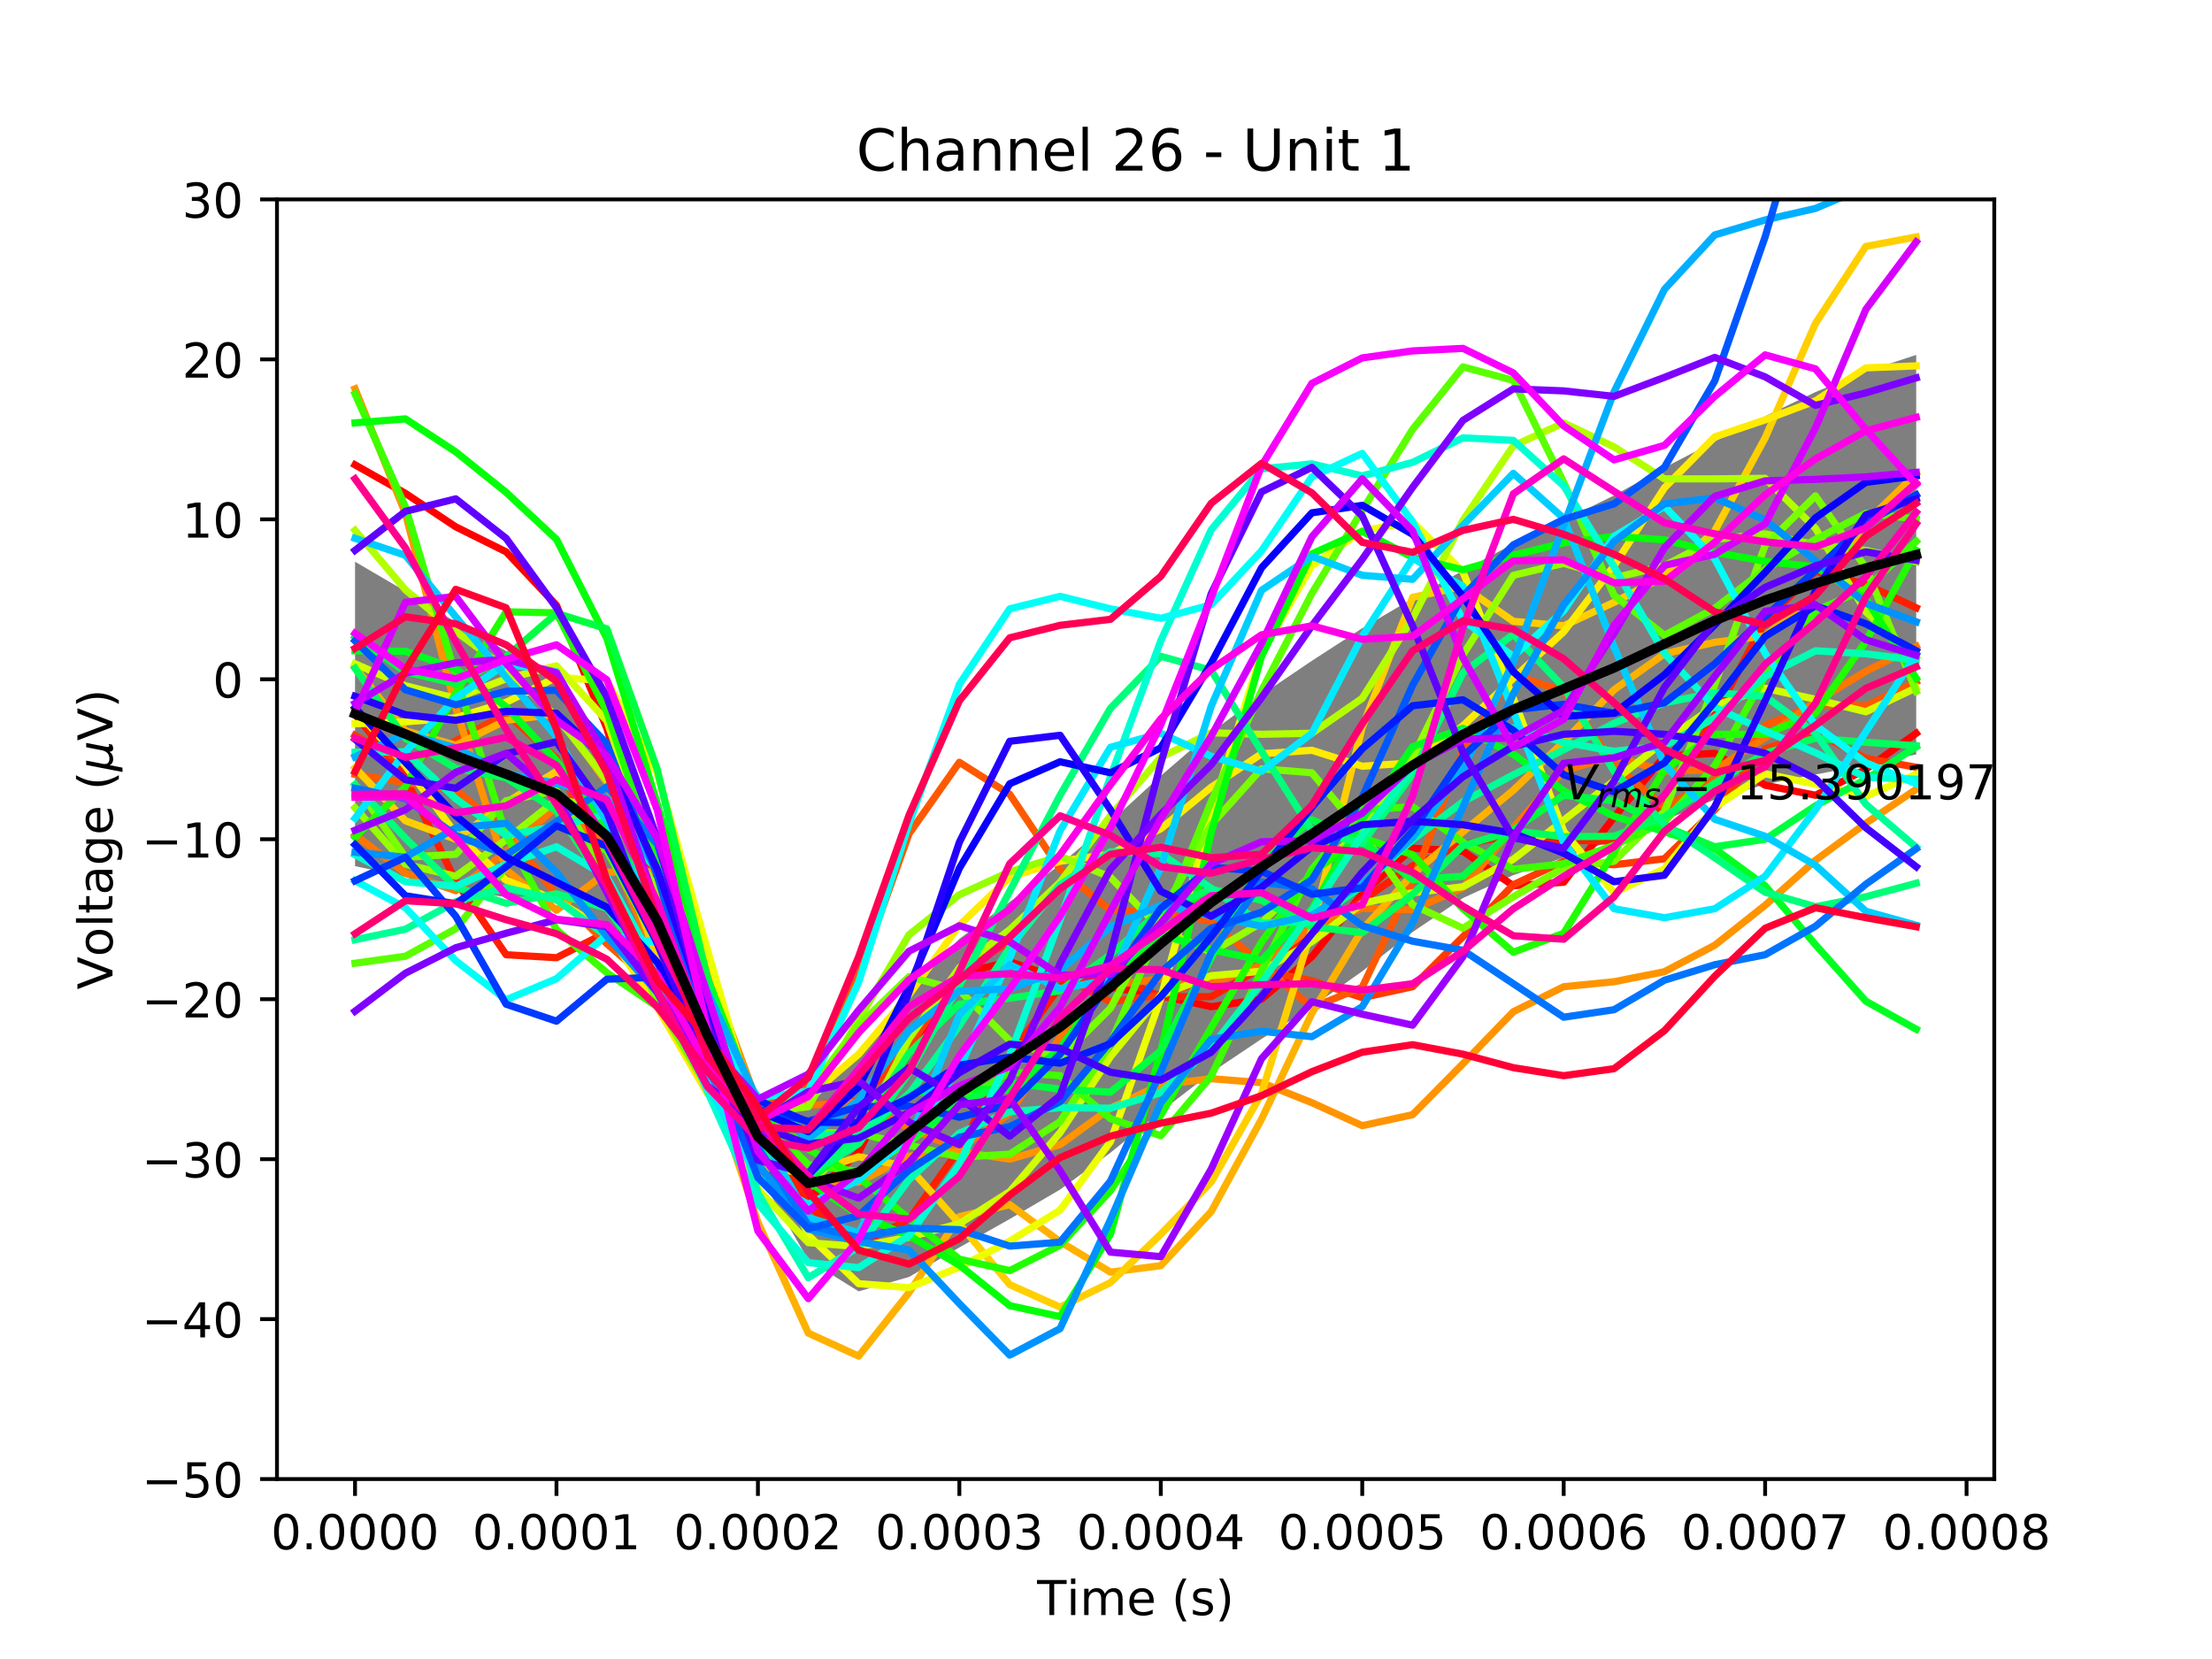 <?xml version="1.0" encoding="utf-8" standalone="no"?>
<!DOCTYPE svg PUBLIC "-//W3C//DTD SVG 1.1//EN"
  "http://www.w3.org/Graphics/SVG/1.1/DTD/svg11.dtd">
<!-- Created with matplotlib (http://matplotlib.org/) -->
<svg height="345pt" version="1.1" viewBox="0 0 460 345" width="460pt" xmlns="http://www.w3.org/2000/svg" xmlns:xlink="http://www.w3.org/1999/xlink">
 <defs>
  <style type="text/css">
*{stroke-linecap:butt;stroke-linejoin:round;}
  </style>
 </defs>
 <g id="figure_1">
  <g id="patch_1">
   <path d="M 0 345.6 
L 460.8 345.6 
L 460.8 0 
L 0 0 
z
" style="fill:#ffffff;"/>
  </g>
  <g id="axes_1">
   <g id="patch_2">
    <path d="M 57.6 307.584 
L 414.72 307.584 
L 414.72 41.472 
L 57.6 41.472 
z
" style="fill:#ffffff;"/>
   </g>
   <g id="PolyCollection_1">
    <defs>
     <path d="M 73.833 -228.785 
L 73.833 -165.483 
L 84.305 -163.26 
L 94.778 -160.668 
L 105.251 -159.007 
L 115.724 -157.757 
L 126.196 -152.451 
L 136.669 -139.043 
L 147.142 -120.722 
L 157.615 -101.705 
L 168.087 -83.562 
L 178.56 -77.054 
L 189.033 -80.044 
L 199.505 -86.188 
L 209.978 -92.095 
L 220.451 -98.221 
L 230.924 -105.876 
L 241.396 -114.436 
L 251.869 -122.53 
L 262.342 -129.548 
L 272.815 -136.199 
L 283.287 -143.623 
L 293.76 -151.781 
L 304.233 -158.852 
L 314.705 -163.618 
L 325.178 -167.272 
L 335.651 -170.899 
L 346.124 -175.011 
L 356.596 -179.338 
L 367.069 -182.497 
L 377.542 -184.539 
L 388.015 -186.565 
L 398.487 -188.71 
L 398.487 -271.796 
L 398.487 -271.796 
L 388.015 -268.36 
L 377.542 -264.072 
L 367.069 -259.048 
L 356.596 -253.809 
L 346.124 -248.343 
L 335.651 -242.564 
L 325.178 -237.432 
L 314.705 -232.507 
L 304.233 -226.941 
L 293.76 -221.143 
L 283.287 -214.96 
L 272.815 -208.187 
L 262.342 -201.114 
L 251.869 -193.299 
L 241.396 -184.271 
L 230.924 -174.703 
L 220.451 -165.796 
L 209.978 -158.043 
L 199.505 -150.355 
L 189.033 -140.048 
L 178.56 -126.577 
L 168.087 -115.442 
L 157.615 -116.705 
L 147.142 -139.722 
L 136.669 -169.259 
L 126.196 -191.043 
L 115.724 -203.287 
L 105.251 -210.218 
L 94.778 -216.235 
L 84.305 -222.658 
L 73.833 -228.785 
z
" id="m5faaff5b3a"/>
    </defs>
    <g clip-path="url(#p66220de16f)">
     <use style="fill-opacity:0.5;" x="0" xlink:href="#m5faaff5b3a" y="345.6"/>
    </g>
   </g>
   <g id="matplotlib.axis_1">
    <g id="xtick_1">
     <g id="line2d_1">
      <defs>
       <path d="M 0 0 
L 0 3.5 
" id="m48840e1e7c" style="stroke:#000000;stroke-width:0.8;"/>
      </defs>
      <g>
       <use style="stroke:#000000;stroke-width:0.8;" x="73.833" xlink:href="#m48840e1e7c" y="307.584"/>
      </g>
     </g>
     <g id="text_1">
      <!-- 0.0000 -->
      <defs>
       <path d="M 31.781 66.406 
Q 24.172 66.406 20.328 58.906 
Q 16.5 51.422 16.5 36.375 
Q 16.5 21.391 20.328 13.891 
Q 24.172 6.391 31.781 6.391 
Q 39.453 6.391 43.281 13.891 
Q 47.125 21.391 47.125 36.375 
Q 47.125 51.422 43.281 58.906 
Q 39.453 66.406 31.781 66.406 
z
M 31.781 74.219 
Q 44.047 74.219 50.516 64.516 
Q 56.984 54.828 56.984 36.375 
Q 56.984 17.969 50.516 8.266 
Q 44.047 -1.422 31.781 -1.422 
Q 19.531 -1.422 13.062 8.266 
Q 6.594 17.969 6.594 36.375 
Q 6.594 54.828 13.062 64.516 
Q 19.531 74.219 31.781 74.219 
z
" id="DejaVuSans-30"/>
       <path d="M 10.688 12.406 
L 21 12.406 
L 21 0 
L 10.688 0 
z
" id="DejaVuSans-2e"/>
      </defs>
      <g transform="translate(56.337 322.182)scale(0.1 -0.1)">
       <use xlink:href="#DejaVuSans-30"/>
       <use x="63.623" xlink:href="#DejaVuSans-2e"/>
       <use x="95.41" xlink:href="#DejaVuSans-30"/>
       <use x="159.033" xlink:href="#DejaVuSans-30"/>
       <use x="222.656" xlink:href="#DejaVuSans-30"/>
       <use x="286.279" xlink:href="#DejaVuSans-30"/>
      </g>
     </g>
    </g>
    <g id="xtick_2">
     <g id="line2d_2">
      <g>
       <use style="stroke:#000000;stroke-width:0.8;" x="115.724" xlink:href="#m48840e1e7c" y="307.584"/>
      </g>
     </g>
     <g id="text_2">
      <!-- 0.0001 -->
      <defs>
       <path d="M 12.406 8.297 
L 28.516 8.297 
L 28.516 63.922 
L 10.984 60.406 
L 10.984 69.391 
L 28.422 72.906 
L 38.281 72.906 
L 38.281 8.297 
L 54.391 8.297 
L 54.391 0 
L 12.406 0 
z
" id="DejaVuSans-31"/>
      </defs>
      <g transform="translate(98.228 322.182)scale(0.1 -0.1)">
       <use xlink:href="#DejaVuSans-30"/>
       <use x="63.623" xlink:href="#DejaVuSans-2e"/>
       <use x="95.41" xlink:href="#DejaVuSans-30"/>
       <use x="159.033" xlink:href="#DejaVuSans-30"/>
       <use x="222.656" xlink:href="#DejaVuSans-30"/>
       <use x="286.279" xlink:href="#DejaVuSans-31"/>
      </g>
     </g>
    </g>
    <g id="xtick_3">
     <g id="line2d_3">
      <g>
       <use style="stroke:#000000;stroke-width:0.8;" x="157.615" xlink:href="#m48840e1e7c" y="307.584"/>
      </g>
     </g>
     <g id="text_3">
      <!-- 0.0002 -->
      <defs>
       <path d="M 19.188 8.297 
L 53.609 8.297 
L 53.609 0 
L 7.328 0 
L 7.328 8.297 
Q 12.938 14.109 22.625 23.891 
Q 32.328 33.688 34.812 36.531 
Q 39.547 41.844 41.422 45.531 
Q 43.312 49.219 43.312 52.781 
Q 43.312 58.594 39.234 62.25 
Q 35.156 65.922 28.609 65.922 
Q 23.969 65.922 18.812 64.312 
Q 13.672 62.703 7.812 59.422 
L 7.812 69.391 
Q 13.766 71.781 18.938 73 
Q 24.125 74.219 28.422 74.219 
Q 39.75 74.219 46.484 68.547 
Q 53.219 62.891 53.219 53.422 
Q 53.219 48.922 51.531 44.891 
Q 49.859 40.875 45.406 35.406 
Q 44.188 33.984 37.641 27.219 
Q 31.109 20.453 19.188 8.297 
z
" id="DejaVuSans-32"/>
      </defs>
      <g transform="translate(140.119 322.182)scale(0.1 -0.1)">
       <use xlink:href="#DejaVuSans-30"/>
       <use x="63.623" xlink:href="#DejaVuSans-2e"/>
       <use x="95.41" xlink:href="#DejaVuSans-30"/>
       <use x="159.033" xlink:href="#DejaVuSans-30"/>
       <use x="222.656" xlink:href="#DejaVuSans-30"/>
       <use x="286.279" xlink:href="#DejaVuSans-32"/>
      </g>
     </g>
    </g>
    <g id="xtick_4">
     <g id="line2d_4">
      <g>
       <use style="stroke:#000000;stroke-width:0.8;" x="199.505" xlink:href="#m48840e1e7c" y="307.584"/>
      </g>
     </g>
     <g id="text_4">
      <!-- 0.0003 -->
      <defs>
       <path d="M 40.578 39.312 
Q 47.656 37.797 51.625 33 
Q 55.609 28.219 55.609 21.188 
Q 55.609 10.406 48.188 4.484 
Q 40.766 -1.422 27.094 -1.422 
Q 22.516 -1.422 17.656 -0.516 
Q 12.797 0.391 7.625 2.203 
L 7.625 11.719 
Q 11.719 9.328 16.594 8.109 
Q 21.484 6.891 26.812 6.891 
Q 36.078 6.891 40.938 10.547 
Q 45.797 14.203 45.797 21.188 
Q 45.797 27.641 41.281 31.266 
Q 36.766 34.906 28.719 34.906 
L 20.219 34.906 
L 20.219 43.016 
L 29.109 43.016 
Q 36.375 43.016 40.234 45.922 
Q 44.094 48.828 44.094 54.297 
Q 44.094 59.906 40.109 62.906 
Q 36.141 65.922 28.719 65.922 
Q 24.656 65.922 20.016 65.031 
Q 15.375 64.156 9.812 62.312 
L 9.812 71.094 
Q 15.438 72.656 20.344 73.438 
Q 25.25 74.219 29.594 74.219 
Q 40.828 74.219 47.359 69.109 
Q 53.906 64.016 53.906 55.328 
Q 53.906 49.266 50.438 45.094 
Q 46.969 40.922 40.578 39.312 
z
" id="DejaVuSans-33"/>
      </defs>
      <g transform="translate(182.01 322.182)scale(0.1 -0.1)">
       <use xlink:href="#DejaVuSans-30"/>
       <use x="63.623" xlink:href="#DejaVuSans-2e"/>
       <use x="95.41" xlink:href="#DejaVuSans-30"/>
       <use x="159.033" xlink:href="#DejaVuSans-30"/>
       <use x="222.656" xlink:href="#DejaVuSans-30"/>
       <use x="286.279" xlink:href="#DejaVuSans-33"/>
      </g>
     </g>
    </g>
    <g id="xtick_5">
     <g id="line2d_5">
      <g>
       <use style="stroke:#000000;stroke-width:0.8;" x="241.396" xlink:href="#m48840e1e7c" y="307.584"/>
      </g>
     </g>
     <g id="text_5">
      <!-- 0.0004 -->
      <defs>
       <path d="M 37.797 64.312 
L 12.891 25.391 
L 37.797 25.391 
z
M 35.203 72.906 
L 47.609 72.906 
L 47.609 25.391 
L 58.016 25.391 
L 58.016 17.188 
L 47.609 17.188 
L 47.609 0 
L 37.797 0 
L 37.797 17.188 
L 4.891 17.188 
L 4.891 26.703 
z
" id="DejaVuSans-34"/>
      </defs>
      <g transform="translate(223.901 322.182)scale(0.1 -0.1)">
       <use xlink:href="#DejaVuSans-30"/>
       <use x="63.623" xlink:href="#DejaVuSans-2e"/>
       <use x="95.41" xlink:href="#DejaVuSans-30"/>
       <use x="159.033" xlink:href="#DejaVuSans-30"/>
       <use x="222.656" xlink:href="#DejaVuSans-30"/>
       <use x="286.279" xlink:href="#DejaVuSans-34"/>
      </g>
     </g>
    </g>
    <g id="xtick_6">
     <g id="line2d_6">
      <g>
       <use style="stroke:#000000;stroke-width:0.8;" x="283.287" xlink:href="#m48840e1e7c" y="307.584"/>
      </g>
     </g>
     <g id="text_6">
      <!-- 0.0005 -->
      <defs>
       <path d="M 10.797 72.906 
L 49.516 72.906 
L 49.516 64.594 
L 19.828 64.594 
L 19.828 46.734 
Q 21.969 47.469 24.109 47.828 
Q 26.266 48.188 28.422 48.188 
Q 40.625 48.188 47.75 41.5 
Q 54.891 34.812 54.891 23.391 
Q 54.891 11.625 47.562 5.094 
Q 40.234 -1.422 26.906 -1.422 
Q 22.312 -1.422 17.547 -0.641 
Q 12.797 0.141 7.719 1.703 
L 7.719 11.625 
Q 12.109 9.234 16.797 8.062 
Q 21.484 6.891 26.703 6.891 
Q 35.156 6.891 40.078 11.328 
Q 45.016 15.766 45.016 23.391 
Q 45.016 31 40.078 35.438 
Q 35.156 39.891 26.703 39.891 
Q 22.75 39.891 18.812 39.016 
Q 14.891 38.141 10.797 36.281 
z
" id="DejaVuSans-35"/>
      </defs>
      <g transform="translate(265.792 322.182)scale(0.1 -0.1)">
       <use xlink:href="#DejaVuSans-30"/>
       <use x="63.623" xlink:href="#DejaVuSans-2e"/>
       <use x="95.41" xlink:href="#DejaVuSans-30"/>
       <use x="159.033" xlink:href="#DejaVuSans-30"/>
       <use x="222.656" xlink:href="#DejaVuSans-30"/>
       <use x="286.279" xlink:href="#DejaVuSans-35"/>
      </g>
     </g>
    </g>
    <g id="xtick_7">
     <g id="line2d_7">
      <g>
       <use style="stroke:#000000;stroke-width:0.8;" x="325.178" xlink:href="#m48840e1e7c" y="307.584"/>
      </g>
     </g>
     <g id="text_7">
      <!-- 0.0006 -->
      <defs>
       <path d="M 33.016 40.375 
Q 26.375 40.375 22.484 35.828 
Q 18.609 31.297 18.609 23.391 
Q 18.609 15.531 22.484 10.953 
Q 26.375 6.391 33.016 6.391 
Q 39.656 6.391 43.531 10.953 
Q 47.406 15.531 47.406 23.391 
Q 47.406 31.297 43.531 35.828 
Q 39.656 40.375 33.016 40.375 
z
M 52.594 71.297 
L 52.594 62.312 
Q 48.875 64.062 45.094 64.984 
Q 41.312 65.922 37.594 65.922 
Q 27.828 65.922 22.672 59.328 
Q 17.531 52.734 16.797 39.406 
Q 19.672 43.656 24.016 45.922 
Q 28.375 48.188 33.594 48.188 
Q 44.578 48.188 50.953 41.516 
Q 57.328 34.859 57.328 23.391 
Q 57.328 12.156 50.688 5.359 
Q 44.047 -1.422 33.016 -1.422 
Q 20.359 -1.422 13.672 8.266 
Q 6.984 17.969 6.984 36.375 
Q 6.984 53.656 15.188 63.938 
Q 23.391 74.219 37.203 74.219 
Q 40.922 74.219 44.703 73.484 
Q 48.484 72.75 52.594 71.297 
z
" id="DejaVuSans-36"/>
      </defs>
      <g transform="translate(307.683 322.182)scale(0.1 -0.1)">
       <use xlink:href="#DejaVuSans-30"/>
       <use x="63.623" xlink:href="#DejaVuSans-2e"/>
       <use x="95.41" xlink:href="#DejaVuSans-30"/>
       <use x="159.033" xlink:href="#DejaVuSans-30"/>
       <use x="222.656" xlink:href="#DejaVuSans-30"/>
       <use x="286.279" xlink:href="#DejaVuSans-36"/>
      </g>
     </g>
    </g>
    <g id="xtick_8">
     <g id="line2d_8">
      <g>
       <use style="stroke:#000000;stroke-width:0.8;" x="367.069" xlink:href="#m48840e1e7c" y="307.584"/>
      </g>
     </g>
     <g id="text_8">
      <!-- 0.0007 -->
      <defs>
       <path d="M 8.203 72.906 
L 55.078 72.906 
L 55.078 68.703 
L 28.609 0 
L 18.312 0 
L 43.219 64.594 
L 8.203 64.594 
z
" id="DejaVuSans-37"/>
      </defs>
      <g transform="translate(349.574 322.182)scale(0.1 -0.1)">
       <use xlink:href="#DejaVuSans-30"/>
       <use x="63.623" xlink:href="#DejaVuSans-2e"/>
       <use x="95.41" xlink:href="#DejaVuSans-30"/>
       <use x="159.033" xlink:href="#DejaVuSans-30"/>
       <use x="222.656" xlink:href="#DejaVuSans-30"/>
       <use x="286.279" xlink:href="#DejaVuSans-37"/>
      </g>
     </g>
    </g>
    <g id="xtick_9">
     <g id="line2d_9">
      <g>
       <use style="stroke:#000000;stroke-width:0.8;" x="408.96" xlink:href="#m48840e1e7c" y="307.584"/>
      </g>
     </g>
     <g id="text_9">
      <!-- 0.0008 -->
      <defs>
       <path d="M 31.781 34.625 
Q 24.75 34.625 20.719 30.859 
Q 16.703 27.094 16.703 20.516 
Q 16.703 13.922 20.719 10.156 
Q 24.75 6.391 31.781 6.391 
Q 38.812 6.391 42.859 10.172 
Q 46.922 13.969 46.922 20.516 
Q 46.922 27.094 42.891 30.859 
Q 38.875 34.625 31.781 34.625 
z
M 21.922 38.812 
Q 15.578 40.375 12.031 44.719 
Q 8.5 49.078 8.5 55.328 
Q 8.5 64.062 14.719 69.141 
Q 20.953 74.219 31.781 74.219 
Q 42.672 74.219 48.875 69.141 
Q 55.078 64.062 55.078 55.328 
Q 55.078 49.078 51.531 44.719 
Q 48 40.375 41.703 38.812 
Q 48.828 37.156 52.797 32.312 
Q 56.781 27.484 56.781 20.516 
Q 56.781 9.906 50.312 4.234 
Q 43.844 -1.422 31.781 -1.422 
Q 19.734 -1.422 13.25 4.234 
Q 6.781 9.906 6.781 20.516 
Q 6.781 27.484 10.781 32.312 
Q 14.797 37.156 21.922 38.812 
z
M 18.312 54.391 
Q 18.312 48.734 21.844 45.562 
Q 25.391 42.391 31.781 42.391 
Q 38.141 42.391 41.719 45.562 
Q 45.312 48.734 45.312 54.391 
Q 45.312 60.062 41.719 63.234 
Q 38.141 66.406 31.781 66.406 
Q 25.391 66.406 21.844 63.234 
Q 18.312 60.062 18.312 54.391 
z
" id="DejaVuSans-38"/>
      </defs>
      <g transform="translate(391.465 322.182)scale(0.1 -0.1)">
       <use xlink:href="#DejaVuSans-30"/>
       <use x="63.623" xlink:href="#DejaVuSans-2e"/>
       <use x="95.41" xlink:href="#DejaVuSans-30"/>
       <use x="159.033" xlink:href="#DejaVuSans-30"/>
       <use x="222.656" xlink:href="#DejaVuSans-30"/>
       <use x="286.279" xlink:href="#DejaVuSans-38"/>
      </g>
     </g>
    </g>
    <g id="text_10">
     <!-- Time (s) -->
     <defs>
      <path d="M -0.297 72.906 
L 61.375 72.906 
L 61.375 64.594 
L 35.5 64.594 
L 35.5 0 
L 25.594 0 
L 25.594 64.594 
L -0.297 64.594 
z
" id="DejaVuSans-54"/>
      <path d="M 9.422 54.688 
L 18.406 54.688 
L 18.406 0 
L 9.422 0 
z
M 9.422 75.984 
L 18.406 75.984 
L 18.406 64.594 
L 9.422 64.594 
z
" id="DejaVuSans-69"/>
      <path d="M 52 44.188 
Q 55.375 50.25 60.062 53.125 
Q 64.75 56 71.094 56 
Q 79.641 56 84.281 50.016 
Q 88.922 44.047 88.922 33.016 
L 88.922 0 
L 79.891 0 
L 79.891 32.719 
Q 79.891 40.578 77.094 44.375 
Q 74.312 48.188 68.609 48.188 
Q 61.625 48.188 57.562 43.547 
Q 53.516 38.922 53.516 30.906 
L 53.516 0 
L 44.484 0 
L 44.484 32.719 
Q 44.484 40.625 41.703 44.406 
Q 38.922 48.188 33.109 48.188 
Q 26.219 48.188 22.156 43.531 
Q 18.109 38.875 18.109 30.906 
L 18.109 0 
L 9.078 0 
L 9.078 54.688 
L 18.109 54.688 
L 18.109 46.188 
Q 21.188 51.219 25.484 53.609 
Q 29.781 56 35.688 56 
Q 41.656 56 45.828 52.969 
Q 50 49.953 52 44.188 
z
" id="DejaVuSans-6d"/>
      <path d="M 56.203 29.594 
L 56.203 25.203 
L 14.891 25.203 
Q 15.484 15.922 20.484 11.062 
Q 25.484 6.203 34.422 6.203 
Q 39.594 6.203 44.453 7.469 
Q 49.312 8.734 54.109 11.281 
L 54.109 2.781 
Q 49.266 0.734 44.188 -0.344 
Q 39.109 -1.422 33.891 -1.422 
Q 20.797 -1.422 13.156 6.188 
Q 5.516 13.812 5.516 26.812 
Q 5.516 40.234 12.766 48.109 
Q 20.016 56 32.328 56 
Q 43.359 56 49.781 48.891 
Q 56.203 41.797 56.203 29.594 
z
M 47.219 32.234 
Q 47.125 39.594 43.094 43.984 
Q 39.062 48.391 32.422 48.391 
Q 24.906 48.391 20.391 44.141 
Q 15.875 39.891 15.188 32.172 
z
" id="DejaVuSans-65"/>
      <path id="DejaVuSans-20"/>
      <path d="M 31 75.875 
Q 24.469 64.656 21.281 53.656 
Q 18.109 42.672 18.109 31.391 
Q 18.109 20.125 21.312 9.062 
Q 24.516 -2 31 -13.188 
L 23.188 -13.188 
Q 15.875 -1.703 12.234 9.375 
Q 8.594 20.453 8.594 31.391 
Q 8.594 42.281 12.203 53.312 
Q 15.828 64.359 23.188 75.875 
z
" id="DejaVuSans-28"/>
      <path d="M 44.281 53.078 
L 44.281 44.578 
Q 40.484 46.531 36.375 47.5 
Q 32.281 48.484 27.875 48.484 
Q 21.188 48.484 17.844 46.438 
Q 14.5 44.391 14.5 40.281 
Q 14.5 37.156 16.891 35.375 
Q 19.281 33.594 26.516 31.984 
L 29.594 31.297 
Q 39.156 29.25 43.188 25.516 
Q 47.219 21.781 47.219 15.094 
Q 47.219 7.469 41.188 3.016 
Q 35.156 -1.422 24.609 -1.422 
Q 20.219 -1.422 15.453 -0.562 
Q 10.688 0.297 5.422 2 
L 5.422 11.281 
Q 10.406 8.688 15.234 7.391 
Q 20.062 6.109 24.812 6.109 
Q 31.156 6.109 34.562 8.281 
Q 37.984 10.453 37.984 14.406 
Q 37.984 18.062 35.516 20.016 
Q 33.062 21.969 24.703 23.781 
L 21.578 24.516 
Q 13.234 26.266 9.516 29.906 
Q 5.812 33.547 5.812 39.891 
Q 5.812 47.609 11.281 51.797 
Q 16.75 56 26.812 56 
Q 31.781 56 36.172 55.266 
Q 40.578 54.547 44.281 53.078 
z
" id="DejaVuSans-73"/>
      <path d="M 8.016 75.875 
L 15.828 75.875 
Q 23.141 64.359 26.781 53.312 
Q 30.422 42.281 30.422 31.391 
Q 30.422 20.453 26.781 9.375 
Q 23.141 -1.703 15.828 -13.188 
L 8.016 -13.188 
Q 14.5 -2 17.703 9.062 
Q 20.906 20.125 20.906 31.391 
Q 20.906 42.672 17.703 53.656 
Q 14.5 64.656 8.016 75.875 
z
" id="DejaVuSans-29"/>
     </defs>
     <g transform="translate(215.677 335.861)scale(0.1 -0.1)">
      <use xlink:href="#DejaVuSans-54"/>
      <use x="61.037" xlink:href="#DejaVuSans-69"/>
      <use x="88.82" xlink:href="#DejaVuSans-6d"/>
      <use x="186.232" xlink:href="#DejaVuSans-65"/>
      <use x="247.756" xlink:href="#DejaVuSans-20"/>
      <use x="279.543" xlink:href="#DejaVuSans-28"/>
      <use x="318.557" xlink:href="#DejaVuSans-73"/>
      <use x="370.656" xlink:href="#DejaVuSans-29"/>
     </g>
    </g>
   </g>
   <g id="matplotlib.axis_2">
    <g id="ytick_1">
     <g id="line2d_10">
      <defs>
       <path d="M 0 0 
L -3.5 0 
" id="m1371b1afaa" style="stroke:#000000;stroke-width:0.8;"/>
      </defs>
      <g>
       <use style="stroke:#000000;stroke-width:0.8;" x="57.6" xlink:href="#m1371b1afaa" y="307.584"/>
      </g>
     </g>
     <g id="text_11">
      <!-- −50 -->
      <defs>
       <path d="M 10.594 35.5 
L 73.188 35.5 
L 73.188 27.203 
L 10.594 27.203 
z
" id="DejaVuSans-2212"/>
      </defs>
      <g transform="translate(29.495 311.383)scale(0.1 -0.1)">
       <use xlink:href="#DejaVuSans-2212"/>
       <use x="83.789" xlink:href="#DejaVuSans-35"/>
       <use x="147.412" xlink:href="#DejaVuSans-30"/>
      </g>
     </g>
    </g>
    <g id="ytick_2">
     <g id="line2d_11">
      <g>
       <use style="stroke:#000000;stroke-width:0.8;" x="57.6" xlink:href="#m1371b1afaa" y="274.32"/>
      </g>
     </g>
     <g id="text_12">
      <!-- −40 -->
      <g transform="translate(29.495 278.119)scale(0.1 -0.1)">
       <use xlink:href="#DejaVuSans-2212"/>
       <use x="83.789" xlink:href="#DejaVuSans-34"/>
       <use x="147.412" xlink:href="#DejaVuSans-30"/>
      </g>
     </g>
    </g>
    <g id="ytick_3">
     <g id="line2d_12">
      <g>
       <use style="stroke:#000000;stroke-width:0.8;" x="57.6" xlink:href="#m1371b1afaa" y="241.056"/>
      </g>
     </g>
     <g id="text_13">
      <!-- −30 -->
      <g transform="translate(29.495 244.855)scale(0.1 -0.1)">
       <use xlink:href="#DejaVuSans-2212"/>
       <use x="83.789" xlink:href="#DejaVuSans-33"/>
       <use x="147.412" xlink:href="#DejaVuSans-30"/>
      </g>
     </g>
    </g>
    <g id="ytick_4">
     <g id="line2d_13">
      <g>
       <use style="stroke:#000000;stroke-width:0.8;" x="57.6" xlink:href="#m1371b1afaa" y="207.792"/>
      </g>
     </g>
     <g id="text_14">
      <!-- −20 -->
      <g transform="translate(29.495 211.591)scale(0.1 -0.1)">
       <use xlink:href="#DejaVuSans-2212"/>
       <use x="83.789" xlink:href="#DejaVuSans-32"/>
       <use x="147.412" xlink:href="#DejaVuSans-30"/>
      </g>
     </g>
    </g>
    <g id="ytick_5">
     <g id="line2d_14">
      <g>
       <use style="stroke:#000000;stroke-width:0.8;" x="57.6" xlink:href="#m1371b1afaa" y="174.528"/>
      </g>
     </g>
     <g id="text_15">
      <!-- −10 -->
      <g transform="translate(29.495 178.327)scale(0.1 -0.1)">
       <use xlink:href="#DejaVuSans-2212"/>
       <use x="83.789" xlink:href="#DejaVuSans-31"/>
       <use x="147.412" xlink:href="#DejaVuSans-30"/>
      </g>
     </g>
    </g>
    <g id="ytick_6">
     <g id="line2d_15">
      <g>
       <use style="stroke:#000000;stroke-width:0.8;" x="57.6" xlink:href="#m1371b1afaa" y="141.264"/>
      </g>
     </g>
     <g id="text_16">
      <!-- 0 -->
      <g transform="translate(44.237 145.063)scale(0.1 -0.1)">
       <use xlink:href="#DejaVuSans-30"/>
      </g>
     </g>
    </g>
    <g id="ytick_7">
     <g id="line2d_16">
      <g>
       <use style="stroke:#000000;stroke-width:0.8;" x="57.6" xlink:href="#m1371b1afaa" y="108"/>
      </g>
     </g>
     <g id="text_17">
      <!-- 10 -->
      <g transform="translate(37.875 111.799)scale(0.1 -0.1)">
       <use xlink:href="#DejaVuSans-31"/>
       <use x="63.623" xlink:href="#DejaVuSans-30"/>
      </g>
     </g>
    </g>
    <g id="ytick_8">
     <g id="line2d_17">
      <g>
       <use style="stroke:#000000;stroke-width:0.8;" x="57.6" xlink:href="#m1371b1afaa" y="74.736"/>
      </g>
     </g>
     <g id="text_18">
      <!-- 20 -->
      <g transform="translate(37.875 78.535)scale(0.1 -0.1)">
       <use xlink:href="#DejaVuSans-32"/>
       <use x="63.623" xlink:href="#DejaVuSans-30"/>
      </g>
     </g>
    </g>
    <g id="ytick_9">
     <g id="line2d_18">
      <g>
       <use style="stroke:#000000;stroke-width:0.8;" x="57.6" xlink:href="#m1371b1afaa" y="41.472"/>
      </g>
     </g>
     <g id="text_19">
      <!-- 30 -->
      <g transform="translate(37.875 45.271)scale(0.1 -0.1)">
       <use xlink:href="#DejaVuSans-33"/>
       <use x="63.623" xlink:href="#DejaVuSans-30"/>
      </g>
     </g>
    </g>
    <g id="text_20">
     <!-- Voltage ($\mu$V) -->
     <defs>
      <path d="M 28.609 0 
L 0.781 72.906 
L 11.078 72.906 
L 34.188 11.531 
L 57.328 72.906 
L 67.578 72.906 
L 39.797 0 
z
" id="DejaVuSans-56"/>
      <path d="M 30.609 48.391 
Q 23.391 48.391 19.188 42.75 
Q 14.984 37.109 14.984 27.297 
Q 14.984 17.484 19.156 11.844 
Q 23.344 6.203 30.609 6.203 
Q 37.797 6.203 41.984 11.859 
Q 46.188 17.531 46.188 27.297 
Q 46.188 37.016 41.984 42.703 
Q 37.797 48.391 30.609 48.391 
z
M 30.609 56 
Q 42.328 56 49.016 48.375 
Q 55.719 40.766 55.719 27.297 
Q 55.719 13.875 49.016 6.219 
Q 42.328 -1.422 30.609 -1.422 
Q 18.844 -1.422 12.172 6.219 
Q 5.516 13.875 5.516 27.297 
Q 5.516 40.766 12.172 48.375 
Q 18.844 56 30.609 56 
z
" id="DejaVuSans-6f"/>
      <path d="M 9.422 75.984 
L 18.406 75.984 
L 18.406 0 
L 9.422 0 
z
" id="DejaVuSans-6c"/>
      <path d="M 18.312 70.219 
L 18.312 54.688 
L 36.812 54.688 
L 36.812 47.703 
L 18.312 47.703 
L 18.312 18.016 
Q 18.312 11.328 20.141 9.422 
Q 21.969 7.516 27.594 7.516 
L 36.812 7.516 
L 36.812 0 
L 27.594 0 
Q 17.188 0 13.234 3.875 
Q 9.281 7.766 9.281 18.016 
L 9.281 47.703 
L 2.688 47.703 
L 2.688 54.688 
L 9.281 54.688 
L 9.281 70.219 
z
" id="DejaVuSans-74"/>
      <path d="M 34.281 27.484 
Q 23.391 27.484 19.188 25 
Q 14.984 22.516 14.984 16.5 
Q 14.984 11.719 18.141 8.906 
Q 21.297 6.109 26.703 6.109 
Q 34.188 6.109 38.703 11.406 
Q 43.219 16.703 43.219 25.484 
L 43.219 27.484 
z
M 52.203 31.203 
L 52.203 0 
L 43.219 0 
L 43.219 8.297 
Q 40.141 3.328 35.547 0.953 
Q 30.953 -1.422 24.312 -1.422 
Q 15.922 -1.422 10.953 3.297 
Q 6 8.016 6 15.922 
Q 6 25.141 12.172 29.828 
Q 18.359 34.516 30.609 34.516 
L 43.219 34.516 
L 43.219 35.406 
Q 43.219 41.609 39.141 45 
Q 35.062 48.391 27.688 48.391 
Q 23 48.391 18.547 47.266 
Q 14.109 46.141 10.016 43.891 
L 10.016 52.203 
Q 14.938 54.109 19.578 55.047 
Q 24.219 56 28.609 56 
Q 40.484 56 46.344 49.844 
Q 52.203 43.703 52.203 31.203 
z
" id="DejaVuSans-61"/>
      <path d="M 45.406 27.984 
Q 45.406 37.75 41.375 43.109 
Q 37.359 48.484 30.078 48.484 
Q 22.859 48.484 18.828 43.109 
Q 14.797 37.75 14.797 27.984 
Q 14.797 18.266 18.828 12.891 
Q 22.859 7.516 30.078 7.516 
Q 37.359 7.516 41.375 12.891 
Q 45.406 18.266 45.406 27.984 
z
M 54.391 6.781 
Q 54.391 -7.172 48.188 -13.984 
Q 42 -20.797 29.203 -20.797 
Q 24.469 -20.797 20.266 -20.094 
Q 16.062 -19.391 12.109 -17.922 
L 12.109 -9.188 
Q 16.062 -11.328 19.922 -12.344 
Q 23.781 -13.375 27.781 -13.375 
Q 36.625 -13.375 41.016 -8.766 
Q 45.406 -4.156 45.406 5.172 
L 45.406 9.625 
Q 42.625 4.781 38.281 2.391 
Q 33.938 0 27.875 0 
Q 17.828 0 11.672 7.656 
Q 5.516 15.328 5.516 27.984 
Q 5.516 40.672 11.672 48.328 
Q 17.828 56 27.875 56 
Q 33.938 56 38.281 53.609 
Q 42.625 51.219 45.406 46.391 
L 45.406 54.688 
L 54.391 54.688 
z
" id="DejaVuSans-67"/>
      <path d="M -1.312 -20.797 
L 13.375 54.688 
L 22.406 54.688 
L 15.766 20.656 
Q 15.578 19.625 15.422 18.359 
Q 15.281 17.094 15.281 15.828 
Q 15.281 11.281 18.141 8.828 
Q 21 6.391 26.312 6.391 
Q 33.547 6.391 37.984 10.484 
Q 42.438 14.594 44 22.797 
L 50.203 54.688 
L 59.188 54.688 
L 51.031 12.641 
Q 50.828 11.719 50.75 11.031 
Q 50.688 10.359 50.688 9.812 
Q 50.688 8.297 51.297 7.594 
Q 51.906 6.891 53.219 6.891 
Q 53.719 6.891 54.562 7.125 
Q 55.422 7.375 56.984 8.016 
L 55.609 0.781 
Q 53.469 -0.297 51.516 -0.859 
Q 49.562 -1.422 47.703 -1.422 
Q 44.484 -1.422 42.656 0.625 
Q 40.828 2.688 40.828 6.297 
Q 38.094 2.391 34.297 0.484 
Q 30.516 -1.422 25.391 -1.422 
Q 20.844 -1.422 17.453 0.672 
Q 14.062 2.781 12.984 6.203 
L 7.719 -20.797 
z
" id="DejaVuSans-Oblique-3bc"/>
     </defs>
     <g transform="translate(23.395 205.778)rotate(-90)scale(0.1 -0.1)">
      <use transform="translate(0 0.016)" xlink:href="#DejaVuSans-56"/>
      <use transform="translate(68.408 0.016)" xlink:href="#DejaVuSans-6f"/>
      <use transform="translate(129.59 0.016)" xlink:href="#DejaVuSans-6c"/>
      <use transform="translate(157.373 0.016)" xlink:href="#DejaVuSans-74"/>
      <use transform="translate(196.582 0.016)" xlink:href="#DejaVuSans-61"/>
      <use transform="translate(257.861 0.016)" xlink:href="#DejaVuSans-67"/>
      <use transform="translate(321.338 0.016)" xlink:href="#DejaVuSans-65"/>
      <use transform="translate(382.861 0.016)" xlink:href="#DejaVuSans-20"/>
      <use transform="translate(414.648 0.016)" xlink:href="#DejaVuSans-28"/>
      <use transform="translate(453.662 0.016)" xlink:href="#DejaVuSans-Oblique-3bc"/>
      <use transform="translate(517.285 0.016)" xlink:href="#DejaVuSans-56"/>
      <use transform="translate(585.693 0.016)" xlink:href="#DejaVuSans-29"/>
     </g>
    </g>
   </g>
   <g id="line2d_19">
    <path clip-path="url(#p66220de16f)" d="M 73.833 148.466 
L 84.305 152.641 
L 94.778 157.149 
L 105.251 160.987 
L 115.724 165.078 
L 126.196 173.853 
L 136.669 191.449 
L 147.142 215.378 
L 157.615 236.395 
L 168.087 246.098 
L 178.56 243.784 
L 189.033 235.554 
L 199.505 227.328 
L 209.978 220.531 
L 220.451 213.591 
L 230.924 205.31 
L 241.396 196.246 
L 251.869 187.686 
L 262.342 180.269 
L 272.815 173.407 
L 283.287 166.308 
L 293.76 159.138 
L 304.233 152.704 
L 314.705 147.538 
L 325.178 143.248 
L 335.651 138.869 
L 346.124 133.923 
L 356.596 129.026 
L 367.069 124.828 
L 377.542 121.295 
L 388.015 118.138 
L 398.487 115.347 
" style="fill:none;stroke:#000000;stroke-linecap:square;stroke-width:1.5;"/>
   </g>
   <g id="line2d_20">
    <path clip-path="url(#p66220de16f)" d="M 73.833 96.669 
L 84.305 102.595 
L 94.778 109.559 
L 105.251 114.757 
L 115.724 125.879 
L 126.196 151.451 
L 136.669 186.274 
L 147.142 219.019 
L 157.615 241.784 
L 168.087 249.372 
L 178.56 239.601 
L 189.033 218.915 
L 199.505 202.491 
L 209.978 199.996 
L 220.451 203.53 
L 230.924 205.297 
L 241.396 207.064 
L 251.869 209.351 
L 262.342 207.792 
L 272.815 198.956 
L 283.287 185.859 
L 293.76 176.399 
L 304.233 177.023 
L 314.705 184.195 
L 325.178 183.468 
L 335.651 169.954 
L 346.124 157.272 
L 356.596 156.649 
L 367.069 163.301 
L 377.542 165.38 
L 388.015 159.975 
L 398.487 152.491 
" style="fill:none;stroke:#ff0000;stroke-linecap:square;stroke-width:1.5;"/>
   </g>
   <g id="line2d_21">
    <path clip-path="url(#p66220de16f)" d="M 73.833 148.541 
L 84.305 161.742 
L 94.778 183.26 
L 105.251 198.54 
L 115.724 199.164 
L 126.196 193.863 
L 136.669 196.15 
L 147.142 210.287 
L 157.615 231.597 
L 168.087 250.827 
L 178.56 258.728 
L 189.033 253.634 
L 199.505 238.977 
L 209.978 219.642 
L 220.451 205.089 
L 230.924 202.595 
L 241.396 207.272 
L 251.869 207.272 
L 262.342 201.243 
L 272.815 194.486 
L 283.287 187.21 
L 293.76 180.037 
L 304.233 175.567 
L 314.705 173.696 
L 325.178 174.736 
L 335.651 174.944 
L 346.124 166.836 
L 356.596 148.852 
L 367.069 129.102 
L 377.542 118.811 
L 388.015 121.513 
L 398.487 126.399 
" style="fill:none;stroke:#ff1e00;stroke-linecap:square;stroke-width:1.5;"/>
   </g>
   <g id="line2d_22">
    <path clip-path="url(#p66220de16f)" d="M 73.833 152.906 
L 84.305 158.832 
L 94.778 154.05 
L 105.251 148.437 
L 115.724 157.688 
L 126.196 182.74 
L 136.669 208.624 
L 147.142 223.592 
L 157.615 228.166 
L 168.087 229.829 
L 178.56 228.998 
L 189.033 217.875 
L 199.505 201.659 
L 209.978 195.942 
L 220.451 202.802 
L 230.924 208.312 
L 241.396 206.96 
L 251.869 203.426 
L 262.342 201.867 
L 272.815 203.946 
L 283.287 207.48 
L 293.76 205.193 
L 304.233 194.798 
L 314.705 183.987 
L 325.178 179.102 
L 335.651 179.829 
L 346.124 178.582 
L 356.596 168.395 
L 367.069 155.713 
L 377.542 152.283 
L 388.015 157.688 
L 398.487 159.559 
" style="fill:none;stroke:#ff3b00;stroke-linecap:square;stroke-width:1.5;"/>
   </g>
   <g id="line2d_23">
    <path clip-path="url(#p66220de16f)" d="M 73.833 161.014 
L 84.305 162.782 
L 94.778 164.237 
L 105.251 172.865 
L 115.724 186.066 
L 126.196 196.254 
L 136.669 205.401 
L 147.142 219.226 
L 157.615 230.349 
L 168.087 225.879 
L 178.56 202.698 
L 189.033 173.385 
L 199.505 158.52 
L 209.978 165.173 
L 220.451 180.765 
L 230.924 189.289 
L 241.396 189.497 
L 251.869 191.576 
L 262.342 200.516 
L 272.815 209.559 
L 283.287 205.297 
L 293.76 183.26 
L 304.233 156.129 
L 314.705 140.328 
L 325.178 143.759 
L 335.651 158.935 
L 346.124 167.875 
L 356.596 162.054 
L 367.069 150.827 
L 377.542 146.565 
L 388.015 146.773 
L 398.487 141.784 
" style="fill:none;stroke:#ff5900;stroke-linecap:square;stroke-width:1.5;"/>
   </g>
   <g id="line2d_24">
    <path clip-path="url(#p66220de16f)" d="M 73.833 173.592 
L 84.305 181.597 
L 94.778 185.235 
L 105.251 177.127 
L 115.724 167.771 
L 126.196 175.464 
L 136.669 199.684 
L 147.142 221.721 
L 157.615 230.349 
L 168.087 229.829 
L 178.56 229.206 
L 189.033 234.611 
L 199.505 238.977 
L 209.978 231.493 
L 220.451 215.692 
L 230.924 204.881 
L 241.396 203.53 
L 251.869 204.57 
L 262.342 200.723 
L 272.815 192.823 
L 283.287 188.873 
L 293.76 189.185 
L 304.233 184.611 
L 314.705 172.137 
L 325.178 160.287 
L 335.651 157.272 
L 346.124 160.391 
L 356.596 160.079 
L 367.069 153.426 
L 377.542 145.942 
L 388.015 139.601 
L 398.487 134.403 
" style="fill:none;stroke:#ff7600;stroke-linecap:square;stroke-width:1.5;"/>
   </g>
   <g id="line2d_25">
    <path clip-path="url(#p66220de16f)" d="M 73.833 80.869 
L 84.305 106.753 
L 94.778 147.189 
L 105.251 180.869 
L 115.724 189.289 
L 126.196 181.389 
L 136.669 181.181 
L 147.142 201.035 
L 157.615 229.621 
L 168.087 245.942 
L 178.56 245.838 
L 189.033 240.432 
L 199.505 239.497 
L 209.978 241.056 
L 220.451 238.041 
L 230.924 230.453 
L 241.396 225.567 
L 251.869 224.32 
L 262.342 225.152 
L 272.815 229.31 
L 283.287 234.091 
L 293.76 231.804 
L 304.233 221.202 
L 314.705 210.391 
L 325.178 205.193 
L 335.651 204.154 
L 346.124 202.075 
L 356.596 196.565 
L 367.069 188.249 
L 377.542 178.894 
L 388.015 171.202 
L 398.487 164.133 
" style="fill:none;stroke:#ff9400;stroke-linecap:square;stroke-width:1.5;"/>
   </g>
   <g id="line2d_26">
    <path clip-path="url(#p66220de16f)" d="M 73.833 138.769 
L 84.305 151.971 
L 94.778 154.985 
L 105.251 149.788 
L 115.724 148.541 
L 126.196 162.678 
L 136.669 190.328 
L 147.142 222.865 
L 157.615 254.154 
L 168.087 277.231 
L 178.56 282.012 
L 189.033 268.811 
L 199.505 253.01 
L 209.978 250.515 
L 220.451 258.208 
L 230.924 264.549 
L 241.396 263.197 
L 251.869 251.971 
L 262.342 232.74 
L 272.815 210.703 
L 283.287 193.343 
L 293.76 181.804 
L 304.233 172.969 
L 314.705 164.341 
L 325.178 154.258 
L 335.651 143.447 
L 346.124 135.963 
L 356.596 133.572 
L 367.069 132.22 
L 377.542 123.8 
L 388.015 108.624 
L 398.487 98.541 
" style="fill:none;stroke:#ffb100;stroke-linecap:square;stroke-width:1.5;"/>
   </g>
   <g id="line2d_27">
    <path clip-path="url(#p66220de16f)" d="M 73.833 159.663 
L 84.305 170.682 
L 94.778 174.528 
L 105.251 166.94 
L 115.724 160.391 
L 126.196 171.41 
L 136.669 199.06 
L 147.142 227.231 
L 157.615 242.615 
L 168.087 244.071 
L 178.56 240.536 
L 189.033 242.719 
L 199.505 254.466 
L 209.978 267.147 
L 220.451 271.825 
L 230.924 266.732 
L 241.396 256.649 
L 251.869 245.838 
L 262.342 227.439 
L 272.815 193.239 
L 283.287 151.243 
L 293.76 124.216 
L 304.233 121.929 
L 314.705 129.206 
L 325.178 130.141 
L 335.651 125.256 
L 346.124 119.85 
L 356.596 110.391 
L 367.069 91.056 
L 377.542 67.252 
L 388.015 51.243 
L 398.487 49.268 
" style="fill:none;stroke:#ffcf00;stroke-linecap:square;stroke-width:1.5;"/>
   </g>
   <g id="line2d_28">
    <path clip-path="url(#p66220de16f)" d="M 73.833 147.501 
L 84.305 159.247 
L 94.778 173.385 
L 105.251 183.052 
L 115.724 187.21 
L 126.196 193.551 
L 136.669 209.455 
L 147.142 227.439 
L 157.615 233.468 
L 168.087 228.166 
L 178.56 219.226 
L 189.033 206.856 
L 199.505 192.407 
L 209.978 182.428 
L 220.451 179.102 
L 230.924 177.647 
L 241.396 172.345 
L 251.869 163.717 
L 262.342 156.753 
L 272.815 156.025 
L 283.287 159.351 
L 293.76 158.624 
L 304.233 150.931 
L 314.705 141.056 
L 325.178 131.389 
L 335.651 117.667 
L 346.124 101.451 
L 356.596 90.848 
L 367.069 87.314 
L 377.542 83.364 
L 388.015 76.503 
L 398.487 76.087 
" style="fill:none;stroke:#ffec00;stroke-linecap:square;stroke-width:1.5;"/>
   </g>
   <g id="line2d_29">
    <path clip-path="url(#p66220de16f)" d="M 73.833 150.516 
L 84.305 150.1 
L 94.778 149.268 
L 105.251 146.046 
L 115.724 140.848 
L 126.196 141.576 
L 136.669 160.807 
L 147.142 197.605 
L 157.615 233.883 
L 168.087 256.856 
L 178.56 266.94 
L 189.033 267.771 
L 199.505 263.509 
L 209.978 258.104 
L 220.451 251.659 
L 230.924 237.418 
L 241.396 207.584 
L 251.869 168.915 
L 262.342 135.859 
L 272.815 117.667 
L 283.287 110.391 
L 293.76 108.52 
L 304.233 118.915 
L 314.705 145.214 
L 325.178 172.865 
L 335.651 185.651 
L 346.124 180.661 
L 356.596 167.875 
L 367.069 160.911 
L 377.542 163.094 
L 388.015 165.588 
L 398.487 161.014 
" style="fill:none;stroke:#eeff00;stroke-linecap:square;stroke-width:1.5;"/>
   </g>
   <g id="line2d_30">
    <path clip-path="url(#p66220de16f)" d="M 73.833 138.042 
L 84.305 142.615 
L 94.778 145.214 
L 105.251 141.16 
L 115.724 138.457 
L 126.196 149.892 
L 136.669 180.661 
L 147.142 219.434 
L 157.615 247.293 
L 168.087 258.416 
L 178.56 259.247 
L 189.033 257.272 
L 199.505 254.466 
L 209.978 247.813 
L 220.451 235.547 
L 230.924 219.746 
L 241.396 206.96 
L 251.869 202.906 
L 262.342 201.971 
L 272.815 195.838 
L 283.287 187.834 
L 293.76 185.651 
L 304.233 184.403 
L 314.705 178.686 
L 325.178 170.578 
L 335.651 162.366 
L 346.124 154.154 
L 356.596 146.773 
L 367.069 143.135 
L 377.542 145.422 
L 388.015 148.021 
L 398.487 143.031 
" style="fill:none;stroke:#d1ff00;stroke-linecap:square;stroke-width:1.5;"/>
   </g>
   <g id="line2d_31">
    <path clip-path="url(#p66220de16f)" d="M 73.833 110.287 
L 84.305 122.657 
L 94.778 131.285 
L 105.251 139.081 
L 115.724 149.06 
L 126.196 162.158 
L 136.669 180.973 
L 147.142 206.856 
L 157.615 233.676 
L 168.087 246.357 
L 178.56 236.586 
L 189.033 216.004 
L 199.505 201.243 
L 209.978 193.343 
L 220.451 183.468 
L 230.924 169.642 
L 241.396 157.48 
L 251.869 152.387 
L 262.342 152.698 
L 272.815 152.491 
L 283.287 145.214 
L 293.76 128.582 
L 304.233 108.208 
L 314.705 92.719 
L 325.178 87.938 
L 335.651 92.927 
L 346.124 99.58 
L 356.596 99.58 
L 367.069 99.476 
L 377.542 109.871 
L 388.015 127.231 
L 398.487 136.794 
" style="fill:none;stroke:#b3ff00;stroke-linecap:square;stroke-width:1.5;"/>
   </g>
   <g id="line2d_32">
    <path clip-path="url(#p66220de16f)" d="M 73.833 167.979 
L 84.305 179.726 
L 94.778 182.22 
L 105.251 174.632 
L 115.724 166.316 
L 126.196 167.875 
L 136.669 185.027 
L 147.142 211.846 
L 157.615 231.493 
L 168.087 230.141 
L 178.56 212.054 
L 189.033 194.382 
L 199.505 186.066 
L 209.978 181.285 
L 220.451 178.062 
L 230.924 182.428 
L 241.396 193.239 
L 251.869 198.021 
L 262.342 191.888 
L 272.815 181.908 
L 283.287 172.345 
L 293.76 157.584 
L 304.233 136.17 
L 314.705 119.642 
L 325.178 117.148 
L 335.651 120.162 
L 346.124 117.667 
L 356.596 112.158 
L 367.069 111.015 
L 377.542 113.301 
L 388.015 114.445 
L 398.487 116.836 
" style="fill:none;stroke:#96ff00;stroke-linecap:square;stroke-width:1.5;"/>
   </g>
   <g id="line2d_33">
    <path clip-path="url(#p66220de16f)" d="M 73.833 163.197 
L 84.305 178.27 
L 94.778 177.647 
L 105.251 166.524 
L 115.724 164.445 
L 126.196 182.428 
L 136.669 208.52 
L 147.142 226.295 
L 157.615 232.324 
L 168.087 227.023 
L 178.56 213.197 
L 189.033 203.114 
L 199.505 205.921 
L 209.978 216.42 
L 220.451 220.162 
L 230.924 209.663 
L 241.396 190.328 
L 251.869 171.513 
L 262.342 159.871 
L 272.815 160.703 
L 283.287 173.281 
L 293.76 188.145 
L 304.233 193.031 
L 314.705 186.482 
L 325.178 180.453 
L 335.651 179.102 
L 346.124 168.811 
L 356.596 142.407 
L 367.069 113.405 
L 377.542 103.114 
L 388.015 118.083 
L 398.487 143.759 
" style="fill:none;stroke:#78ff00;stroke-linecap:square;stroke-width:1.5;"/>
   </g>
   <g id="line2d_34">
    <path clip-path="url(#p66220de16f)" d="M 73.833 200.308 
L 84.305 198.852 
L 94.778 193.135 
L 105.251 180.245 
L 115.724 171.202 
L 126.196 176.919 
L 136.669 196.15 
L 147.142 219.019 
L 157.615 232.844 
L 168.087 235.443 
L 178.56 235.651 
L 189.033 238.145 
L 199.505 240.64 
L 209.978 240.017 
L 220.451 233.26 
L 230.924 217.044 
L 241.396 192.511 
L 251.869 166.732 
L 262.342 143.655 
L 272.815 123.385 
L 283.287 106.129 
L 293.76 89.289 
L 304.233 76.295 
L 314.705 79.102 
L 325.178 100.308 
L 335.651 123.8 
L 346.124 132.116 
L 356.596 126.503 
L 367.069 118.395 
L 377.542 112.158 
L 388.015 106.753 
L 398.487 107.896 
" style="fill:none;stroke:#5bff00;stroke-linecap:square;stroke-width:1.5;"/>
   </g>
   <g id="line2d_35">
    <path clip-path="url(#p66220de16f)" d="M 73.833 81.909 
L 84.305 105.401 
L 94.778 140.536 
L 105.251 173.592 
L 115.724 193.343 
L 126.196 202.283 
L 136.669 209.351 
L 147.142 219.123 
L 157.615 231.908 
L 168.087 242.199 
L 178.56 243.655 
L 189.033 237.522 
L 199.505 229.414 
L 209.978 222.969 
L 220.451 223.696 
L 230.924 232.636 
L 241.396 236.17 
L 251.869 223.8 
L 262.342 201.867 
L 272.815 180.765 
L 283.287 168.395 
L 293.76 167.771 
L 304.233 175.152 
L 314.705 180.765 
L 325.178 179.622 
L 335.651 175.775 
L 346.124 170.89 
L 356.596 159.247 
L 367.069 140.536 
L 377.542 127.023 
L 388.015 122.449 
L 398.487 112.574 
" style="fill:none;stroke:#3dff00;stroke-linecap:square;stroke-width:1.5;"/>
   </g>
   <g id="line2d_36">
    <path clip-path="url(#p66220de16f)" d="M 73.833 174.112 
L 84.305 163.613 
L 94.778 144.071 
L 105.251 127.231 
L 115.724 127.439 
L 126.196 148.021 
L 136.669 179.933 
L 147.142 210.495 
L 157.615 230.245 
L 168.087 238.977 
L 178.56 244.798 
L 189.033 253.426 
L 199.505 261.846 
L 209.978 264.237 
L 220.451 258.935 
L 230.924 247.605 
L 241.396 231.908 
L 251.869 213.717 
L 262.342 195.942 
L 272.815 181.389 
L 283.287 174.216 
L 293.76 177.75 
L 304.233 188.977 
L 314.705 198.021 
L 325.178 194.071 
L 335.651 177.231 
L 346.124 160.079 
L 356.596 152.698 
L 367.069 152.698 
L 377.542 148.333 
L 388.015 133.364 
L 398.487 114.445 
" style="fill:none;stroke:#20ff00;stroke-linecap:square;stroke-width:1.5;"/>
   </g>
   <g id="line2d_37">
    <path clip-path="url(#p66220de16f)" d="M 73.833 87.938 
L 84.305 87.106 
L 94.778 93.967 
L 105.251 102.387 
L 115.724 112.158 
L 126.196 132.74 
L 136.669 167.148 
L 147.142 203.53 
L 157.615 230.349 
L 168.087 245.734 
L 178.56 252.698 
L 189.033 256.96 
L 199.505 263.093 
L 209.978 271.513 
L 220.451 273.8 
L 230.924 256.649 
L 241.396 218.603 
L 251.869 173.177 
L 262.342 136.482 
L 272.815 115.173 
L 283.287 110.495 
L 293.76 115.9 
L 304.233 118.499 
L 314.705 115.484 
L 325.178 112.886 
L 335.651 111.534 
L 346.124 112.262 
L 356.596 114.861 
L 367.069 116.732 
L 377.542 117.875 
L 388.015 124.528 
L 398.487 141.056 
" style="fill:none;stroke:#04ff08;stroke-linecap:square;stroke-width:1.5;"/>
   </g>
   <g id="line2d_38">
    <path clip-path="url(#p66220de16f)" d="M 73.833 135.339 
L 84.305 135.443 
L 94.778 139.081 
L 105.251 146.981 
L 115.724 158.208 
L 126.196 171.929 
L 136.669 188.873 
L 147.142 212.262 
L 157.615 236.17 
L 168.087 245.526 
L 178.56 237.106 
L 189.033 227.335 
L 199.505 226.399 
L 209.978 226.711 
L 220.451 218.083 
L 230.924 203.114 
L 241.396 194.382 
L 251.869 197.501 
L 262.342 199.684 
L 272.815 189.081 
L 283.287 170.37 
L 293.76 155.297 
L 304.233 151.451 
L 314.705 156.857 
L 325.178 164.445 
L 335.651 169.746 
L 346.124 172.969 
L 356.596 176.503 
L 367.069 184.195 
L 377.542 196.461 
L 388.015 208.208 
L 398.487 214.029 
" style="fill:none;stroke:#00ff21;stroke-linecap:square;stroke-width:1.5;"/>
   </g>
   <g id="line2d_39">
    <path clip-path="url(#p66220de16f)" d="M 73.833 132.428 
L 84.305 139.705 
L 94.778 142.2 
L 105.251 136.586 
L 115.724 127.543 
L 126.196 130.765 
L 136.669 159.975 
L 147.142 203.53 
L 157.615 235.339 
L 168.087 245.838 
L 178.56 243.759 
L 189.033 237.002 
L 199.505 229.31 
L 209.978 225.152 
L 220.451 226.503 
L 230.924 227.127 
L 241.396 218.499 
L 251.869 199.268 
L 262.342 179.31 
L 272.815 170.474 
L 283.287 175.048 
L 293.76 182.948 
L 304.233 182.22 
L 314.705 172.553 
L 325.178 165.38 
L 335.651 166.524 
L 346.124 171.825 
L 356.596 176.087 
L 367.069 174.528 
L 377.542 167.563 
L 388.015 162.054 
L 398.487 155.297 
" style="fill:none;stroke:#00ff3f;stroke-linecap:square;stroke-width:1.5;"/>
   </g>
   <g id="line2d_40">
    <path clip-path="url(#p66220de16f)" d="M 73.833 138.977 
L 84.305 153.53 
L 94.778 159.767 
L 105.251 161.742 
L 115.724 168.603 
L 126.196 184.611 
L 136.669 205.297 
L 147.142 224.632 
L 157.615 239.393 
L 168.087 244.694 
L 178.56 235.651 
L 189.033 219.019 
L 199.505 208.832 
L 209.978 207.584 
L 220.451 206.025 
L 230.924 198.54 
L 241.396 189.289 
L 251.869 184.923 
L 262.342 187.21 
L 272.815 192.719 
L 283.287 193.967 
L 293.76 185.963 
L 304.233 175.879 
L 314.705 172.761 
L 325.178 174.008 
L 335.651 173.904 
L 346.124 169.85 
L 356.596 162.886 
L 367.069 156.649 
L 377.542 153.53 
L 388.015 154.362 
L 398.487 155.089 
" style="fill:none;stroke:#00ff5c;stroke-linecap:square;stroke-width:1.5;"/>
   </g>
   <g id="line2d_41">
    <path clip-path="url(#p66220de16f)" d="M 73.833 163.197 
L 84.305 174.32 
L 94.778 184.507 
L 105.251 187.834 
L 115.724 185.859 
L 126.196 188.873 
L 136.669 202.802 
L 147.142 222.449 
L 157.615 238.457 
L 168.087 244.278 
L 178.56 237.834 
L 189.033 223.073 
L 199.505 204.985 
L 209.978 185.339 
L 220.451 165.38 
L 230.924 147.293 
L 241.396 136.482 
L 251.869 139.393 
L 262.342 156.233 
L 272.815 172.761 
L 283.287 175.36 
L 293.76 160.911 
L 304.233 139.913 
L 314.705 131.909 
L 325.178 142.927 
L 335.651 160.391 
L 346.124 171.41 
L 356.596 178.374 
L 367.069 185.547 
L 377.542 188.561 
L 388.015 186.482 
L 398.487 183.676 
" style="fill:none;stroke:#00ff7a;stroke-linecap:square;stroke-width:1.5;"/>
   </g>
   <g id="line2d_42">
    <path clip-path="url(#p66220de16f)" d="M 73.833 195.422 
L 84.305 193.239 
L 94.778 187.522 
L 105.251 184.611 
L 115.724 187.106 
L 126.196 194.694 
L 136.669 204.777 
L 147.142 216.212 
L 157.615 228.062 
L 168.087 236.066 
L 178.56 236.066 
L 189.033 227.542 
L 199.505 213.301 
L 209.978 197.085 
L 220.451 183.987 
L 230.924 177.127 
L 241.396 177.543 
L 251.869 184.715 
L 262.342 191.992 
L 272.815 191.68 
L 283.287 184.195 
L 293.76 174.632 
L 304.233 166.732 
L 314.705 161.118 
L 325.178 155.921 
L 335.651 150.412 
L 346.124 146.15 
L 356.596 144.071 
L 367.069 144.798 
L 377.542 152.491 
L 388.015 167.251 
L 398.487 176.191 
" style="fill:none;stroke:#00ff97;stroke-linecap:square;stroke-width:1.5;"/>
   </g>
   <g id="line2d_43">
    <path clip-path="url(#p66220de16f)" d="M 73.833 156.441 
L 84.305 156.337 
L 94.778 166.108 
L 105.251 173.696 
L 115.724 171.825 
L 126.196 169.331 
L 136.669 180.973 
L 147.142 212.158 
L 157.615 248.125 
L 168.087 265.692 
L 178.56 259.351 
L 189.033 245.318 
L 199.505 235.651 
L 209.978 231.181 
L 220.451 230.349 
L 230.924 230.453 
L 241.396 227.231 
L 251.869 217.875 
L 262.342 204.362 
L 272.815 189.393 
L 283.287 173.592 
L 293.76 159.871 
L 304.233 151.971 
L 314.705 151.347 
L 325.178 154.362 
L 335.651 156.233 
L 346.124 155.089 
L 356.596 149.268 
L 367.069 140.64 
L 377.542 135.339 
L 388.015 135.963 
L 398.487 137.314 
" style="fill:none;stroke:#00ffb5;stroke-linecap:square;stroke-width:1.5;"/>
   </g>
   <g id="line2d_44">
    <path clip-path="url(#p66220de16f)" d="M 73.833 177.75 
L 84.305 183.364 
L 94.778 184.299 
L 105.251 179.726 
L 115.724 176.087 
L 126.196 182.324 
L 136.669 201.243 
L 147.142 227.023 
L 157.615 250.308 
L 168.087 262.574 
L 178.56 263.613 
L 189.033 256.96 
L 199.505 242.095 
L 209.978 219.434 
L 220.451 191.264 
L 230.924 161.534 
L 241.396 133.26 
L 251.869 110.183 
L 262.342 97.501 
L 272.815 96.462 
L 283.287 98.956 
L 293.76 96.15 
L 304.233 91.056 
L 314.705 91.576 
L 325.178 101.035 
L 335.651 117.875 
L 346.124 135.859 
L 356.596 147.085 
L 367.069 151.971 
L 377.542 156.545 
L 388.015 161.638 
L 398.487 162.054 
" style="fill:none;stroke:#00ffd3;stroke-linecap:square;stroke-width:1.5;"/>
   </g>
   <g id="line2d_45">
    <path clip-path="url(#p66220de16f)" d="M 73.833 183.156 
L 84.305 188.769 
L 94.778 199.788 
L 105.251 207.896 
L 115.724 203.53 
L 126.196 194.382 
L 136.669 195.942 
L 147.142 212.054 
L 157.615 228.27 
L 168.087 226.919 
L 178.56 204.258 
L 189.033 171.306 
L 199.505 142.304 
L 209.978 126.607 
L 220.451 124.008 
L 230.924 126.607 
L 241.396 128.582 
L 251.869 125.775 
L 262.342 114.549 
L 272.815 99.164 
L 283.287 94.279 
L 293.76 108.52 
L 304.233 128.998 
L 314.705 136.482 
L 325.178 127.023 
L 335.651 111.534 
L 346.124 105.297 
L 356.596 116.212 
L 367.069 135.859 
L 377.542 150.827 
L 388.015 158.624 
L 398.487 162.99 
" style="fill:none;stroke:#00fff6;stroke-linecap:square;stroke-width:1.5;"/>
   </g>
   <g id="line2d_46">
    <path clip-path="url(#p66220de16f)" d="M 73.833 170.162 
L 84.305 156.337 
L 94.778 145.11 
L 105.251 138.042 
L 115.724 139.705 
L 126.196 159.039 
L 136.669 193.239 
L 147.142 225.567 
L 157.615 245.006 
L 168.087 250.411 
L 178.56 245.422 
L 189.033 236.274 
L 199.505 222.241 
L 209.978 199.268 
L 220.451 172.761 
L 230.924 155.401 
L 241.396 152.491 
L 251.869 157.272 
L 262.342 160.391 
L 272.815 152.491 
L 283.287 132.324 
L 293.76 116.108 
L 304.233 121.929 
L 314.705 147.917 
L 325.178 175.256 
L 335.651 188.977 
L 346.124 190.848 
L 356.596 188.977 
L 367.069 182.22 
L 377.542 168.395 
L 388.015 152.179 
L 398.487 136.17 
" style="fill:none;stroke:#00eaff;stroke-linecap:square;stroke-width:1.5;"/>
   </g>
   <g id="line2d_47">
    <path clip-path="url(#p66220de16f)" d="M 73.833 111.95 
L 84.305 115.484 
L 94.778 128.27 
L 105.251 140.848 
L 115.724 153.218 
L 126.196 170.786 
L 136.669 192.096 
L 147.142 212.886 
L 157.615 234.403 
L 168.087 253.218 
L 178.56 256.337 
L 189.033 237.314 
L 199.505 211.014 
L 209.978 200.619 
L 220.451 205.609 
L 230.924 203.738 
L 241.396 180.349 
L 251.869 146.877 
L 262.342 122.761 
L 272.815 115.692 
L 283.287 119.642 
L 293.76 120.474 
L 304.233 109.247 
L 314.705 98.437 
L 325.178 107.792 
L 335.651 134.507 
L 346.124 158.935 
L 356.596 170.37 
L 367.069 173.904 
L 377.542 179.933 
L 388.015 189.497 
L 398.487 192.407 
" style="fill:none;stroke:#00cdff;stroke-linecap:square;stroke-width:1.5;"/>
   </g>
   <g id="line2d_48">
    <path clip-path="url(#p66220de16f)" d="M 73.833 157.376 
L 84.305 152.595 
L 94.778 155.505 
L 105.251 160.911 
L 115.724 162.886 
L 126.196 166.004 
L 136.669 180.661 
L 147.142 206.337 
L 157.615 228.894 
L 168.087 236.794 
L 178.56 228.79 
L 189.033 214.341 
L 199.505 206.129 
L 209.978 205.609 
L 220.451 201.763 
L 230.924 192.719 
L 241.396 188.249 
L 251.869 190.432 
L 262.342 192.615 
L 272.815 190.328 
L 283.287 183.78 
L 293.76 174.216 
L 304.233 159.975 
L 314.705 137.626 
L 325.178 109.247 
L 335.651 81.493 
L 346.124 60.183 
L 356.596 48.852 
L 367.069 45.734 
L 377.542 43.343 
L 388.015 38.873 
L 398.487 35.027 
" style="fill:none;stroke:#00afff;stroke-linecap:square;stroke-width:1.5;"/>
   </g>
   <g id="line2d_49">
    <path clip-path="url(#p66220de16f)" d="M 73.833 177.231 
L 84.305 178.27 
L 94.778 172.137 
L 105.251 171.202 
L 115.724 181.389 
L 126.196 194.694 
L 136.669 206.337 
L 147.142 222.241 
L 157.615 241.992 
L 168.087 255.609 
L 178.56 258.208 
L 189.033 259.975 
L 199.505 271.098 
L 209.978 281.804 
L 220.451 276.295 
L 230.924 253.634 
L 241.396 229.31 
L 251.869 216.108 
L 262.342 214.445 
L 272.815 215.588 
L 283.287 209.351 
L 293.76 191.888 
L 304.233 167.771 
L 314.705 144.279 
L 325.178 125.775 
L 335.651 112.574 
L 346.124 104.778 
L 356.596 103.53 
L 367.069 108.104 
L 377.542 116.628 
L 388.015 125.464 
L 398.487 129.31 
" style="fill:none;stroke:#0092ff;stroke-linecap:square;stroke-width:1.5;"/>
   </g>
   <g id="line2d_50">
    <path clip-path="url(#p66220de16f)" d="M 73.833 163.925 
L 84.305 166.108 
L 94.778 173.696 
L 105.251 177.75 
L 115.724 170.89 
L 126.196 163.613 
L 136.669 175.567 
L 147.142 207.376 
L 157.615 238.561 
L 168.087 254.777 
L 178.56 257.376 
L 189.033 255.401 
L 199.505 255.713 
L 209.978 259.143 
L 220.451 258.312 
L 230.924 245.63 
L 241.396 222.865 
L 251.869 198.125 
L 262.342 183.468 
L 272.815 184.819 
L 283.287 192.511 
L 293.76 195.734 
L 304.233 197.605 
L 314.705 204.57 
L 325.178 211.534 
L 335.651 209.975 
L 346.124 203.842 
L 356.596 200.619 
L 367.069 198.54 
L 377.542 192.615 
L 388.015 183.883 
L 398.487 176.503 
" style="fill:none;stroke:#0074ff;stroke-linecap:square;stroke-width:1.5;"/>
   </g>
   <g id="line2d_51">
    <path clip-path="url(#p66220de16f)" d="M 73.833 133.26 
L 84.305 143.447 
L 94.778 146.565 
L 105.251 143.759 
L 115.724 143.551 
L 126.196 154.674 
L 136.669 182.012 
L 147.142 217.771 
L 157.615 244.902 
L 168.087 255.505 
L 178.56 252.802 
L 189.033 243.343 
L 199.505 236.482 
L 209.978 234.299 
L 220.451 229.102 
L 230.924 216.628 
L 241.396 202.179 
L 251.869 193.031 
L 262.342 189.705 
L 272.815 182.948 
L 283.287 165.796 
L 293.76 142.511 
L 304.233 123.904 
L 314.705 113.301 
L 325.178 108 
L 335.651 104.778 
L 346.124 97.189 
L 356.596 79.206 
L 367.069 49.268 
L 377.542 13.613 
L 382.584 -1 
" style="fill:none;stroke:#0057ff;stroke-linecap:square;stroke-width:1.5;"/>
   </g>
   <g id="line2d_52">
    <path clip-path="url(#p66220de16f)" d="M 73.833 183.156 
L 84.305 178.27 
L 94.778 190.536 
L 105.251 208.832 
L 115.724 212.366 
L 126.196 203.634 
L 136.669 203.218 
L 147.142 216.94 
L 157.615 230.661 
L 168.087 233.156 
L 178.56 230.141 
L 189.033 230.037 
L 199.505 232.324 
L 209.978 229.725 
L 220.451 219.226 
L 230.924 204.05 
L 241.396 188.873 
L 251.869 180.349 
L 262.342 181.181 
L 272.815 185.963 
L 283.287 184.611 
L 293.76 172.761 
L 304.233 157.272 
L 314.705 147.605 
L 325.178 146.462 
L 335.651 148.333 
L 346.124 146.15 
L 356.596 138.042 
L 367.069 128.27 
L 377.542 118.603 
L 388.015 108.728 
L 398.487 102.906 
" style="fill:none;stroke:#0039ff;stroke-linecap:square;stroke-width:1.5;"/>
   </g>
   <g id="line2d_53">
    <path clip-path="url(#p66220de16f)" d="M 73.833 175.671 
L 84.305 186.274 
L 94.778 187.938 
L 105.251 180.245 
L 115.724 171.721 
L 126.196 175.983 
L 136.669 196.046 
L 147.142 217.251 
L 157.615 228.79 
L 168.087 233.364 
L 178.56 233.468 
L 189.033 228.27 
L 199.505 221.513 
L 209.978 219.85 
L 220.451 221.098 
L 230.924 217.044 
L 241.396 207.272 
L 251.869 194.798 
L 262.342 181.077 
L 272.815 167.875 
L 283.287 155.713 
L 293.76 146.773 
L 304.233 145.526 
L 314.705 151.867 
L 325.178 161.118 
L 335.651 164.653 
L 346.124 158.624 
L 356.596 145.942 
L 367.069 132.324 
L 377.542 125.983 
L 388.015 129.726 
L 398.487 135.339 
" style="fill:none;stroke:#001cff;stroke-linecap:square;stroke-width:1.5;"/>
   </g>
   <g id="line2d_54">
    <path clip-path="url(#p66220de16f)" d="M 73.833 147.189 
L 84.305 158.52 
L 94.778 169.642 
L 105.251 178.27 
L 115.724 183.468 
L 126.196 188.665 
L 136.669 200.1 
L 147.142 216.94 
L 157.615 231.077 
L 168.087 235.339 
L 178.56 226.087 
L 189.033 205.193 
L 199.505 180.557 
L 209.978 162.99 
L 220.451 158.416 
L 230.924 160.703 
L 241.396 155.505 
L 251.869 137.938 
L 262.342 118.083 
L 272.815 106.649 
L 283.287 105.089 
L 293.76 111.118 
L 304.233 124.008 
L 314.705 139.705 
L 325.178 148.956 
L 335.651 148.333 
L 346.124 140.328 
L 356.596 129.933 
L 367.069 119.019 
L 377.542 107.688 
L 388.015 100.308 
L 398.487 98.956 
" style="fill:none;stroke:#0800ff;stroke-linecap:square;stroke-width:1.5;"/>
   </g>
   <g id="line2d_55">
    <path clip-path="url(#p66220de16f)" d="M 73.833 144.798 
L 84.305 148.644 
L 94.778 149.788 
L 105.251 147.917 
L 115.724 148.333 
L 126.196 158.104 
L 136.669 180.765 
L 147.142 211.222 
L 157.615 235.858 
L 168.087 244.382 
L 178.56 233.468 
L 189.033 206.337 
L 199.505 175.152 
L 209.978 154.154 
L 220.451 152.906 
L 230.924 168.395 
L 241.396 185.339 
L 251.869 190.536 
L 262.342 184.507 
L 272.815 176.087 
L 283.287 171.513 
L 293.76 170.786 
L 304.233 171.513 
L 314.705 173.281 
L 325.178 177.439 
L 335.651 183.364 
L 346.124 182.012 
L 356.596 167.771 
L 367.069 145.734 
L 377.542 122.865 
L 388.015 107.064 
L 398.487 103.738 
" style="fill:none;stroke:#2500ff;stroke-linecap:square;stroke-width:1.5;"/>
   </g>
   <g id="line2d_56">
    <path clip-path="url(#p66220de16f)" d="M 73.833 153.738 
L 84.305 162.158 
L 94.778 163.925 
L 105.251 156.753 
L 115.724 154.258 
L 126.196 168.915 
L 136.669 196.15 
L 147.142 221.098 
L 157.615 234.091 
L 168.087 237.938 
L 178.56 236.69 
L 189.033 231.389 
L 199.505 223.073 
L 209.978 217.148 
L 220.451 217.979 
L 230.924 222.969 
L 241.396 224.632 
L 251.869 218.811 
L 262.342 207.272 
L 272.815 194.175 
L 283.287 181.389 
L 293.76 170.474 
L 304.233 161.534 
L 314.705 155.193 
L 325.178 152.698 
L 335.651 152.075 
L 346.124 152.698 
L 356.596 154.362 
L 367.069 156.649 
L 377.542 161.95 
L 388.015 172.137 
L 398.487 180.245 
" style="fill:none;stroke:#4300ff;stroke-linecap:square;stroke-width:1.5;"/>
   </g>
   <g id="line2d_57">
    <path clip-path="url(#p66220de16f)" d="M 73.833 114.445 
L 84.305 106.337 
L 94.778 103.738 
L 105.251 111.95 
L 115.724 126.399 
L 126.196 144.902 
L 136.669 174.32 
L 147.142 212.989 
L 157.615 241.264 
L 168.087 244.071 
L 178.56 230.245 
L 189.033 222.033 
L 199.505 228.27 
L 209.978 236.274 
L 220.451 227.854 
L 230.924 198.436 
L 241.396 158.728 
L 251.869 123.489 
L 262.342 102.283 
L 272.815 97.189 
L 283.287 107.272 
L 293.76 130.141 
L 304.233 156.441 
L 314.705 174.216 
L 325.178 176.399 
L 335.651 162.47 
L 346.124 142.927 
L 356.596 129.206 
L 367.069 122.137 
L 377.542 117.667 
L 388.015 114.757 
L 398.487 116.524 
" style="fill:none;stroke:#6000ff;stroke-linecap:square;stroke-width:1.5;"/>
   </g>
   <g id="line2d_58">
    <path clip-path="url(#p66220de16f)" d="M 73.833 210.287 
L 84.305 202.387 
L 94.778 197.085 
L 105.251 194.071 
L 115.724 191.264 
L 126.196 192.719 
L 136.669 206.337 
L 147.142 225.879 
L 157.615 233.364 
L 168.087 227.023 
L 178.56 224.736 
L 189.033 233.364 
L 199.505 238.041 
L 209.978 224.736 
L 220.451 200.412 
L 230.924 180.765 
L 241.396 169.331 
L 251.869 159.039 
L 262.342 145.11 
L 272.815 130.141 
L 283.287 116.316 
L 293.76 101.347 
L 304.233 87.418 
L 314.705 80.869 
L 325.178 81.285 
L 335.651 82.428 
L 346.124 78.478 
L 356.596 74.32 
L 367.069 78.374 
L 377.542 84.299 
L 388.015 81.701 
L 398.487 78.582 
" style="fill:none;stroke:#7e00ff;stroke-linecap:square;stroke-width:1.5;"/>
   </g>
   <g id="line2d_59">
    <path clip-path="url(#p66220de16f)" d="M 73.833 172.657 
L 84.305 168.395 
L 94.778 160.599 
L 105.251 156.649 
L 115.724 165.588 
L 126.196 185.547 
L 136.669 206.233 
L 147.142 221.929 
L 157.615 234.611 
L 168.087 245.318 
L 178.56 249.164 
L 189.033 241.784 
L 199.505 229.725 
L 209.978 228.478 
L 220.451 243.447 
L 230.924 260.391 
L 241.396 261.326 
L 251.869 243.135 
L 262.342 220.162 
L 272.815 208.312 
L 283.287 210.911 
L 293.76 213.197 
L 304.233 198.956 
L 314.705 174.008 
L 325.178 158.728 
L 335.651 157.584 
L 346.124 154.362 
L 356.596 140.64 
L 367.069 127.127 
L 377.542 125.775 
L 388.015 133.052 
L 398.487 136.274 
" style="fill:none;stroke:#9b00ff;stroke-linecap:square;stroke-width:1.5;"/>
   </g>
   <g id="line2d_60">
    <path clip-path="url(#p66220de16f)" d="M 73.833 146.254 
L 84.305 140.017 
L 94.778 137.834 
L 105.251 137.106 
L 115.724 139.913 
L 126.196 157.48 
L 136.669 188.665 
L 147.142 216.94 
L 157.615 228.582 
L 168.087 223.385 
L 178.56 210.079 
L 189.033 197.813 
L 199.505 192.511 
L 209.978 195.838 
L 220.451 202.802 
L 230.924 202.595 
L 241.396 191.992 
L 251.869 179.622 
L 262.342 175.048 
L 272.815 174.84 
L 283.287 169.123 
L 293.76 159.143 
L 304.233 153.738 
L 314.705 153.426 
L 325.178 147.709 
L 335.651 131.701 
L 346.124 113.925 
L 356.596 103.218 
L 367.069 99.996 
L 377.542 99.684 
L 388.015 99.164 
L 398.487 98.229 
" style="fill:none;stroke:#b900ff;stroke-linecap:square;stroke-width:1.5;"/>
   </g>
   <g id="line2d_61">
    <path clip-path="url(#p66220de16f)" d="M 73.833 148.125 
L 84.305 125.256 
L 94.778 124.008 
L 105.251 137.938 
L 115.724 149.788 
L 126.196 157.168 
L 136.669 174.32 
L 147.142 206.96 
L 157.615 239.497 
L 168.087 251.867 
L 178.56 243.655 
L 189.033 231.389 
L 199.505 225.775 
L 209.978 221.825 
L 220.451 209.455 
L 230.924 189.497 
L 241.396 170.266 
L 251.869 153.114 
L 262.342 133.78 
L 272.815 111.638 
L 283.287 99.58 
L 293.76 110.391 
L 304.233 136.794 
L 314.705 155.401 
L 325.178 149.58 
L 335.651 130.037 
L 346.124 117.563 
L 356.596 115.276 
L 367.069 108.936 
L 377.542 88.977 
L 388.015 64.341 
L 398.487 50.308 
" style="fill:none;stroke:#d600ff;stroke-linecap:square;stroke-width:1.5;"/>
   </g>
   <g id="line2d_62">
    <path clip-path="url(#p66220de16f)" d="M 73.833 131.701 
L 84.305 139.081 
L 94.778 141.16 
L 105.251 137.106 
L 115.724 134.091 
L 126.196 141.368 
L 136.669 168.395 
L 147.142 214.237 
L 157.615 256.025 
L 168.087 270.058 
L 178.56 257.792 
L 189.033 237.106 
L 199.505 219.538 
L 209.978 205.713 
L 220.451 190.536 
L 230.924 172.137 
L 241.396 150.723 
L 251.869 124.32 
L 262.342 96.877 
L 272.815 79.726 
L 283.287 74.424 
L 293.76 72.969 
L 304.233 72.449 
L 314.705 77.543 
L 325.178 88.561 
L 335.651 95.63 
L 346.124 92.615 
L 356.596 82.428 
L 367.069 73.8 
L 377.542 76.711 
L 388.015 89.289 
L 398.487 100.724 
" style="fill:none;stroke:#f800fd;stroke-linecap:square;stroke-width:1.5;"/>
   </g>
   <g id="line2d_63">
    <path clip-path="url(#p66220de16f)" d="M 73.833 165.796 
L 84.305 165.692 
L 94.778 174.216 
L 105.251 186.066 
L 115.724 191.16 
L 126.196 192.303 
L 136.669 202.595 
L 147.142 221.617 
L 157.615 233.052 
L 168.087 228.062 
L 178.56 214.757 
L 189.033 203.738 
L 199.505 196.461 
L 209.978 189.081 
L 220.451 177.75 
L 230.924 163.197 
L 241.396 149.476 
L 251.869 139.185 
L 262.342 132.012 
L 272.815 130.141 
L 283.287 132.948 
L 293.76 132.324 
L 304.233 124.528 
L 314.705 116.628 
L 325.178 116.42 
L 335.651 121.202 
L 346.124 120.89 
L 356.596 112.782 
L 367.069 102.906 
L 377.542 95.422 
L 388.015 89.601 
L 398.487 86.794 
" style="fill:none;stroke:#ff00e7;stroke-linecap:square;stroke-width:1.5;"/>
   </g>
   <g id="line2d_64">
    <path clip-path="url(#p66220de16f)" d="M 73.833 165.173 
L 84.305 165.069 
L 94.778 169.019 
L 105.251 167.563 
L 115.724 162.158 
L 126.196 166.316 
L 136.669 187.418 
L 147.142 215.9 
L 157.615 234.403 
L 168.087 234.819 
L 178.56 222.345 
L 189.033 209.351 
L 199.505 203.01 
L 209.978 202.491 
L 220.451 203.426 
L 230.924 200.827 
L 241.396 193.655 
L 251.869 186.274 
L 262.342 185.651 
L 272.815 190.952 
L 283.287 188.145 
L 293.76 165.588 
L 304.233 130.453 
L 314.705 102.699 
L 325.178 95.422 
L 335.651 102.179 
L 346.124 108.728 
L 356.596 111.015 
L 367.069 112.678 
L 377.542 113.717 
L 388.015 109.767 
L 398.487 100.412 
" style="fill:none;stroke:#ff00c9;stroke-linecap:square;stroke-width:1.5;"/>
   </g>
   <g id="line2d_65">
    <path clip-path="url(#p66220de16f)" d="M 73.833 153.53 
L 84.305 157.48 
L 94.778 155.505 
L 105.251 153.322 
L 115.724 159.143 
L 126.196 174.736 
L 136.669 195.422 
L 147.142 216.108 
L 157.615 232.844 
L 168.087 244.59 
L 178.56 252.49 
L 189.033 253.53 
L 199.505 244.59 
L 209.978 228.374 
L 220.451 211.638 
L 230.924 201.451 
L 241.396 201.659 
L 251.869 205.193 
L 262.342 204.777 
L 272.815 204.57 
L 283.287 205.921 
L 293.76 204.57 
L 304.233 197.813 
L 314.705 188.977 
L 325.178 182.22 
L 335.651 176.087 
L 346.124 165.38 
L 356.596 150.723 
L 367.069 138.145 
L 377.542 129.414 
L 388.015 119.954 
L 398.487 106.545 
" style="fill:none;stroke:#ff00ac;stroke-linecap:square;stroke-width:1.5;"/>
   </g>
   <g id="line2d_66">
    <path clip-path="url(#p66220de16f)" d="M 73.833 99.58 
L 84.305 113.925 
L 94.778 133.468 
L 105.251 151.659 
L 115.724 167.251 
L 126.196 184.299 
L 136.669 205.921 
L 147.142 225.983 
L 157.615 236.898 
L 168.087 238.769 
L 178.56 234.507 
L 189.033 222.865 
L 199.505 202.075 
L 209.978 179.622 
L 220.451 169.642 
L 230.924 173.696 
L 241.396 180.245 
L 251.869 181.597 
L 262.342 178.686 
L 272.815 176.295 
L 283.287 177.127 
L 293.76 181.389 
L 304.233 188.457 
L 314.705 194.59 
L 325.178 195.318 
L 335.651 186.482 
L 346.124 172.865 
L 356.596 164.549 
L 367.069 159.455 
L 377.542 146.254 
L 388.015 124.112 
L 398.487 108.936 
" style="fill:none;stroke:#ff008e;stroke-linecap:square;stroke-width:1.5;"/>
   </g>
   <g id="line2d_67">
    <path clip-path="url(#p66220de16f)" d="M 73.833 194.175 
L 84.305 187.314 
L 94.778 187.938 
L 105.251 191.264 
L 115.724 194.175 
L 126.196 199.476 
L 136.669 209.351 
L 147.142 222.865 
L 157.615 234.403 
L 168.087 234.923 
L 178.56 223.696 
L 189.033 211.742 
L 199.505 203.738 
L 209.978 194.902 
L 220.451 184.819 
L 230.924 177.647 
L 241.396 176.191 
L 251.869 178.374 
L 262.342 177.647 
L 272.815 167.459 
L 283.287 150.516 
L 293.76 135.339 
L 304.233 129.102 
L 314.705 130.869 
L 325.178 137.002 
L 335.651 146.15 
L 346.124 155.817 
L 356.596 160.703 
L 367.069 158.104 
L 377.542 150.827 
L 388.015 143.135 
L 398.487 138.665 
" style="fill:none;stroke:#ff0071;stroke-linecap:square;stroke-width:1.5;"/>
   </g>
   <g id="line2d_68">
    <path clip-path="url(#p66220de16f)" d="M 73.833 134.819 
L 84.305 128.27 
L 94.778 129.726 
L 105.251 134.091 
L 115.724 141.68 
L 126.196 160.703 
L 136.669 191.16 
L 147.142 219.746 
L 157.615 232.532 
L 168.087 224.112 
L 178.56 198.956 
L 189.033 169.538 
L 199.505 145.734 
L 209.978 132.636 
L 220.451 130.037 
L 230.924 128.79 
L 241.396 119.85 
L 251.869 104.674 
L 262.342 96.358 
L 272.815 102.491 
L 283.287 112.782 
L 293.76 114.861 
L 304.233 110.287 
L 314.705 108 
L 325.178 111.118 
L 335.651 115.276 
L 346.124 120.37 
L 356.596 127.231 
L 367.069 129.933 
L 377.542 123.904 
L 388.015 111.534 
L 398.487 104.674 
" style="fill:none;stroke:#ff0053;stroke-linecap:square;stroke-width:1.5;"/>
   </g>
   <g id="line2d_69">
    <path clip-path="url(#p66220de16f)" d="M 73.833 160.495 
L 84.305 139.393 
L 94.778 122.553 
L 105.251 126.399 
L 115.724 151.659 
L 126.196 182.948 
L 136.669 203.842 
L 147.142 215.796 
L 157.615 230.245 
L 168.087 247.813 
L 178.56 259.975 
L 189.033 262.885 
L 199.505 257.584 
L 209.978 248.54 
L 220.451 240.744 
L 230.924 236.274 
L 241.396 233.572 
L 251.869 231.493 
L 262.342 227.854 
L 272.815 222.865 
L 283.287 218.811 
L 293.76 217.251 
L 304.233 219.226 
L 314.705 222.033 
L 325.178 223.696 
L 335.651 222.241 
L 346.124 214.341 
L 356.596 203.01 
L 367.069 193.031 
L 377.542 188.769 
L 388.015 190.848 
L 398.487 192.719 
" style="fill:none;stroke:#ff0035;stroke-linecap:square;stroke-width:1.5;"/>
   </g>
   <g id="line2d_70">
    <path clip-path="url(#p66220de16f)" d="M 73.833 148.466 
L 84.305 152.641 
L 94.778 157.149 
L 105.251 160.987 
L 115.724 165.078 
L 126.196 173.853 
L 136.669 191.449 
L 147.142 215.378 
L 157.615 236.395 
L 168.087 246.098 
L 178.56 243.784 
L 189.033 235.554 
L 199.505 227.328 
L 209.978 220.531 
L 220.451 213.591 
L 230.924 205.31 
L 241.396 196.246 
L 251.869 187.686 
L 262.342 180.269 
L 272.815 173.407 
L 283.287 166.308 
L 293.76 159.138 
L 304.233 152.704 
L 314.705 147.538 
L 325.178 143.248 
L 335.651 138.869 
L 346.124 133.923 
L 356.596 129.026 
L 367.069 124.828 
L 377.542 121.295 
L 388.015 118.138 
L 398.487 115.347 
" style="fill:none;stroke:#000000;stroke-linecap:square;stroke-width:2;"/>
   </g>
   <g id="patch_3">
    <path d="M 57.6 307.584 
L 57.6 41.472 
" style="fill:none;stroke:#000000;stroke-linecap:square;stroke-linejoin:miter;stroke-width:0.8;"/>
   </g>
   <g id="patch_4">
    <path d="M 414.72 307.584 
L 414.72 41.472 
" style="fill:none;stroke:#000000;stroke-linecap:square;stroke-linejoin:miter;stroke-width:0.8;"/>
   </g>
   <g id="patch_5">
    <path d="M 57.6 307.584 
L 414.72 307.584 
" style="fill:none;stroke:#000000;stroke-linecap:square;stroke-linejoin:miter;stroke-width:0.8;"/>
   </g>
   <g id="patch_6">
    <path d="M 57.6 41.472 
L 414.72 41.472 
" style="fill:none;stroke:#000000;stroke-linecap:square;stroke-linejoin:miter;stroke-width:0.8;"/>
   </g>
   <g id="text_21">
    <!-- $V_{rms}=$ 15.390197 -->
    <defs>
     <path d="M 20.609 0 
L 7.812 72.906 
L 17.484 72.906 
L 28.078 10.203 
L 63.484 72.906 
L 74.219 72.906 
L 32.078 0 
z
" id="DejaVuSans-Oblique-56"/>
     <path d="M 44.578 46.391 
Q 43.219 47.125 41.453 47.516 
Q 39.703 47.906 37.703 47.906 
Q 30.516 47.906 25.141 42.453 
Q 19.781 37.016 18.016 27.875 
L 12.5 0 
L 3.516 0 
L 14.203 54.688 
L 23.188 54.688 
L 21.484 46.188 
Q 25.047 50.922 30 53.453 
Q 34.969 56 40.578 56 
Q 42.047 56 43.453 55.828 
Q 44.875 55.672 46.297 55.281 
z
" id="DejaVuSans-Oblique-72"/>
     <path d="M 89.797 33.016 
L 83.406 0 
L 74.422 0 
L 80.719 32.719 
Q 81.109 34.812 81.297 36.328 
Q 81.5 37.844 81.5 38.922 
Q 81.5 43.312 79.047 45.75 
Q 76.609 48.188 72.219 48.188 
Q 65.672 48.188 60.547 43.281 
Q 55.422 38.375 53.906 30.516 
L 47.906 0 
L 38.922 0 
L 45.312 32.719 
Q 45.703 34.516 45.891 36.047 
Q 46.094 37.594 46.094 38.812 
Q 46.094 43.266 43.656 45.719 
Q 41.219 48.188 36.922 48.188 
Q 30.281 48.188 25.141 43.281 
Q 20.016 38.375 18.5 30.516 
L 12.5 0 
L 3.516 0 
L 14.203 54.688 
L 23.188 54.688 
L 21.484 46.188 
Q 25.141 50.984 30.047 53.484 
Q 34.969 56 40.578 56 
Q 46.531 56 50.359 52.875 
Q 54.203 49.75 54.984 44.188 
Q 59.078 49.953 64.469 52.969 
Q 69.875 56 75.875 56 
Q 82.906 56 86.734 51.953 
Q 90.578 47.906 90.578 40.484 
Q 90.578 38.875 90.375 36.938 
Q 90.188 35.016 89.797 33.016 
z
" id="DejaVuSans-Oblique-6d"/>
     <path d="M 50 53.078 
L 48.297 44.578 
Q 44.734 46.531 40.766 47.5 
Q 36.812 48.484 32.625 48.484 
Q 25.531 48.484 21.453 46.062 
Q 17.391 43.656 17.391 39.5 
Q 17.391 34.672 26.859 32.078 
Q 27.594 31.891 27.938 31.781 
L 30.812 30.906 
Q 39.797 28.422 42.797 25.688 
Q 45.797 22.953 45.797 18.219 
Q 45.797 9.516 38.891 4.047 
Q 31.984 -1.422 20.797 -1.422 
Q 16.453 -1.422 11.672 -0.578 
Q 6.891 0.25 1.125 2 
L 2.875 11.281 
Q 7.812 8.734 12.594 7.422 
Q 17.391 6.109 21.781 6.109 
Q 28.375 6.109 32.5 8.938 
Q 36.625 11.766 36.625 16.109 
Q 36.625 20.797 25.781 23.688 
L 24.859 23.922 
L 21.781 24.703 
Q 14.938 26.516 11.766 29.469 
Q 8.594 32.422 8.594 37.016 
Q 8.594 45.75 15.156 50.875 
Q 21.734 56 33.016 56 
Q 37.453 56 41.672 55.266 
Q 45.906 54.547 50 53.078 
z
" id="DejaVuSans-Oblique-73"/>
     <path d="M 10.594 45.406 
L 73.188 45.406 
L 73.188 37.203 
L 10.594 37.203 
z
M 10.594 25.484 
L 73.188 25.484 
L 73.188 17.188 
L 10.594 17.188 
z
" id="DejaVuSans-3d"/>
     <path d="M 10.984 1.516 
L 10.984 10.5 
Q 14.703 8.734 18.5 7.812 
Q 22.312 6.891 25.984 6.891 
Q 35.75 6.891 40.891 13.453 
Q 46.047 20.016 46.781 33.406 
Q 43.953 29.203 39.594 26.953 
Q 35.25 24.703 29.984 24.703 
Q 19.047 24.703 12.672 31.312 
Q 6.297 37.938 6.297 49.422 
Q 6.297 60.641 12.938 67.422 
Q 19.578 74.219 30.609 74.219 
Q 43.266 74.219 49.922 64.516 
Q 56.594 54.828 56.594 36.375 
Q 56.594 19.141 48.406 8.859 
Q 40.234 -1.422 26.422 -1.422 
Q 22.703 -1.422 18.891 -0.688 
Q 15.094 0.047 10.984 1.516 
z
M 30.609 32.422 
Q 37.25 32.422 41.125 36.953 
Q 45.016 41.5 45.016 49.422 
Q 45.016 57.281 41.125 61.844 
Q 37.25 66.406 30.609 66.406 
Q 23.969 66.406 20.094 61.844 
Q 16.219 57.281 16.219 49.422 
Q 16.219 41.5 20.094 36.953 
Q 23.969 32.422 30.609 32.422 
z
" id="DejaVuSans-39"/>
    </defs>
    <g transform="translate(325.178 166.308)scale(0.1 -0.1)">
     <use transform="translate(0 0.781)" xlink:href="#DejaVuSans-Oblique-56"/>
     <use transform="translate(68.408 -15.625)scale(0.7)" xlink:href="#DejaVuSans-Oblique-72"/>
     <use transform="translate(97.188 -15.625)scale(0.7)" xlink:href="#DejaVuSans-Oblique-6d"/>
     <use transform="translate(165.376 -15.625)scale(0.7)" xlink:href="#DejaVuSans-Oblique-73"/>
     <use transform="translate(224.062 0.781)" xlink:href="#DejaVuSans-3d"/>
     <use transform="translate(327.334 0.781)" xlink:href="#DejaVuSans-20"/>
     <use transform="translate(359.121 0.781)" xlink:href="#DejaVuSans-31"/>
     <use transform="translate(422.744 0.781)" xlink:href="#DejaVuSans-35"/>
     <use transform="translate(486.367 0.781)" xlink:href="#DejaVuSans-2e"/>
     <use transform="translate(518.154 0.781)" xlink:href="#DejaVuSans-33"/>
     <use transform="translate(581.777 0.781)" xlink:href="#DejaVuSans-39"/>
     <use transform="translate(645.4 0.781)" xlink:href="#DejaVuSans-30"/>
     <use transform="translate(709.023 0.781)" xlink:href="#DejaVuSans-31"/>
     <use transform="translate(772.646 0.781)" xlink:href="#DejaVuSans-39"/>
     <use transform="translate(836.27 0.781)" xlink:href="#DejaVuSans-37"/>
    </g>
   </g>
   <g id="text_22">
    <!-- Channel 26 - Unit 1 -->
    <defs>
     <path d="M 64.406 67.281 
L 64.406 56.891 
Q 59.422 61.531 53.781 63.812 
Q 48.141 66.109 41.797 66.109 
Q 29.297 66.109 22.656 58.469 
Q 16.016 50.828 16.016 36.375 
Q 16.016 21.969 22.656 14.328 
Q 29.297 6.688 41.797 6.688 
Q 48.141 6.688 53.781 8.984 
Q 59.422 11.281 64.406 15.922 
L 64.406 5.609 
Q 59.234 2.094 53.438 0.328 
Q 47.656 -1.422 41.219 -1.422 
Q 24.656 -1.422 15.125 8.703 
Q 5.609 18.844 5.609 36.375 
Q 5.609 53.953 15.125 64.078 
Q 24.656 74.219 41.219 74.219 
Q 47.75 74.219 53.531 72.484 
Q 59.328 70.75 64.406 67.281 
z
" id="DejaVuSans-43"/>
     <path d="M 54.891 33.016 
L 54.891 0 
L 45.906 0 
L 45.906 32.719 
Q 45.906 40.484 42.875 44.328 
Q 39.844 48.188 33.797 48.188 
Q 26.516 48.188 22.312 43.547 
Q 18.109 38.922 18.109 30.906 
L 18.109 0 
L 9.078 0 
L 9.078 75.984 
L 18.109 75.984 
L 18.109 46.188 
Q 21.344 51.125 25.703 53.562 
Q 30.078 56 35.797 56 
Q 45.219 56 50.047 50.172 
Q 54.891 44.344 54.891 33.016 
z
" id="DejaVuSans-68"/>
     <path d="M 54.891 33.016 
L 54.891 0 
L 45.906 0 
L 45.906 32.719 
Q 45.906 40.484 42.875 44.328 
Q 39.844 48.188 33.797 48.188 
Q 26.516 48.188 22.312 43.547 
Q 18.109 38.922 18.109 30.906 
L 18.109 0 
L 9.078 0 
L 9.078 54.688 
L 18.109 54.688 
L 18.109 46.188 
Q 21.344 51.125 25.703 53.562 
Q 30.078 56 35.797 56 
Q 45.219 56 50.047 50.172 
Q 54.891 44.344 54.891 33.016 
z
" id="DejaVuSans-6e"/>
     <path d="M 4.891 31.391 
L 31.203 31.391 
L 31.203 23.391 
L 4.891 23.391 
z
" id="DejaVuSans-2d"/>
     <path d="M 8.688 72.906 
L 18.609 72.906 
L 18.609 28.609 
Q 18.609 16.891 22.844 11.734 
Q 27.094 6.594 36.625 6.594 
Q 46.094 6.594 50.344 11.734 
Q 54.594 16.891 54.594 28.609 
L 54.594 72.906 
L 64.5 72.906 
L 64.5 27.391 
Q 64.5 13.141 57.438 5.859 
Q 50.391 -1.422 36.625 -1.422 
Q 22.797 -1.422 15.734 5.859 
Q 8.688 13.141 8.688 27.391 
z
" id="DejaVuSans-55"/>
    </defs>
    <g transform="translate(178.07 35.472)scale(0.12 -0.12)">
     <use xlink:href="#DejaVuSans-43"/>
     <use x="69.824" xlink:href="#DejaVuSans-68"/>
     <use x="133.203" xlink:href="#DejaVuSans-61"/>
     <use x="194.482" xlink:href="#DejaVuSans-6e"/>
     <use x="257.861" xlink:href="#DejaVuSans-6e"/>
     <use x="321.24" xlink:href="#DejaVuSans-65"/>
     <use x="382.764" xlink:href="#DejaVuSans-6c"/>
     <use x="410.547" xlink:href="#DejaVuSans-20"/>
     <use x="442.334" xlink:href="#DejaVuSans-32"/>
     <use x="505.957" xlink:href="#DejaVuSans-36"/>
     <use x="569.58" xlink:href="#DejaVuSans-20"/>
     <use x="601.367" xlink:href="#DejaVuSans-2d"/>
     <use x="637.451" xlink:href="#DejaVuSans-20"/>
     <use x="669.238" xlink:href="#DejaVuSans-55"/>
     <use x="742.432" xlink:href="#DejaVuSans-6e"/>
     <use x="805.811" xlink:href="#DejaVuSans-69"/>
     <use x="833.594" xlink:href="#DejaVuSans-74"/>
     <use x="872.803" xlink:href="#DejaVuSans-20"/>
     <use x="904.59" xlink:href="#DejaVuSans-31"/>
    </g>
   </g>
  </g>
 </g>
 <defs>
  <clipPath id="p66220de16f">
   <rect height="266.112" width="357.12" x="57.6" y="41.472"/>
  </clipPath>
 </defs>
</svg>
